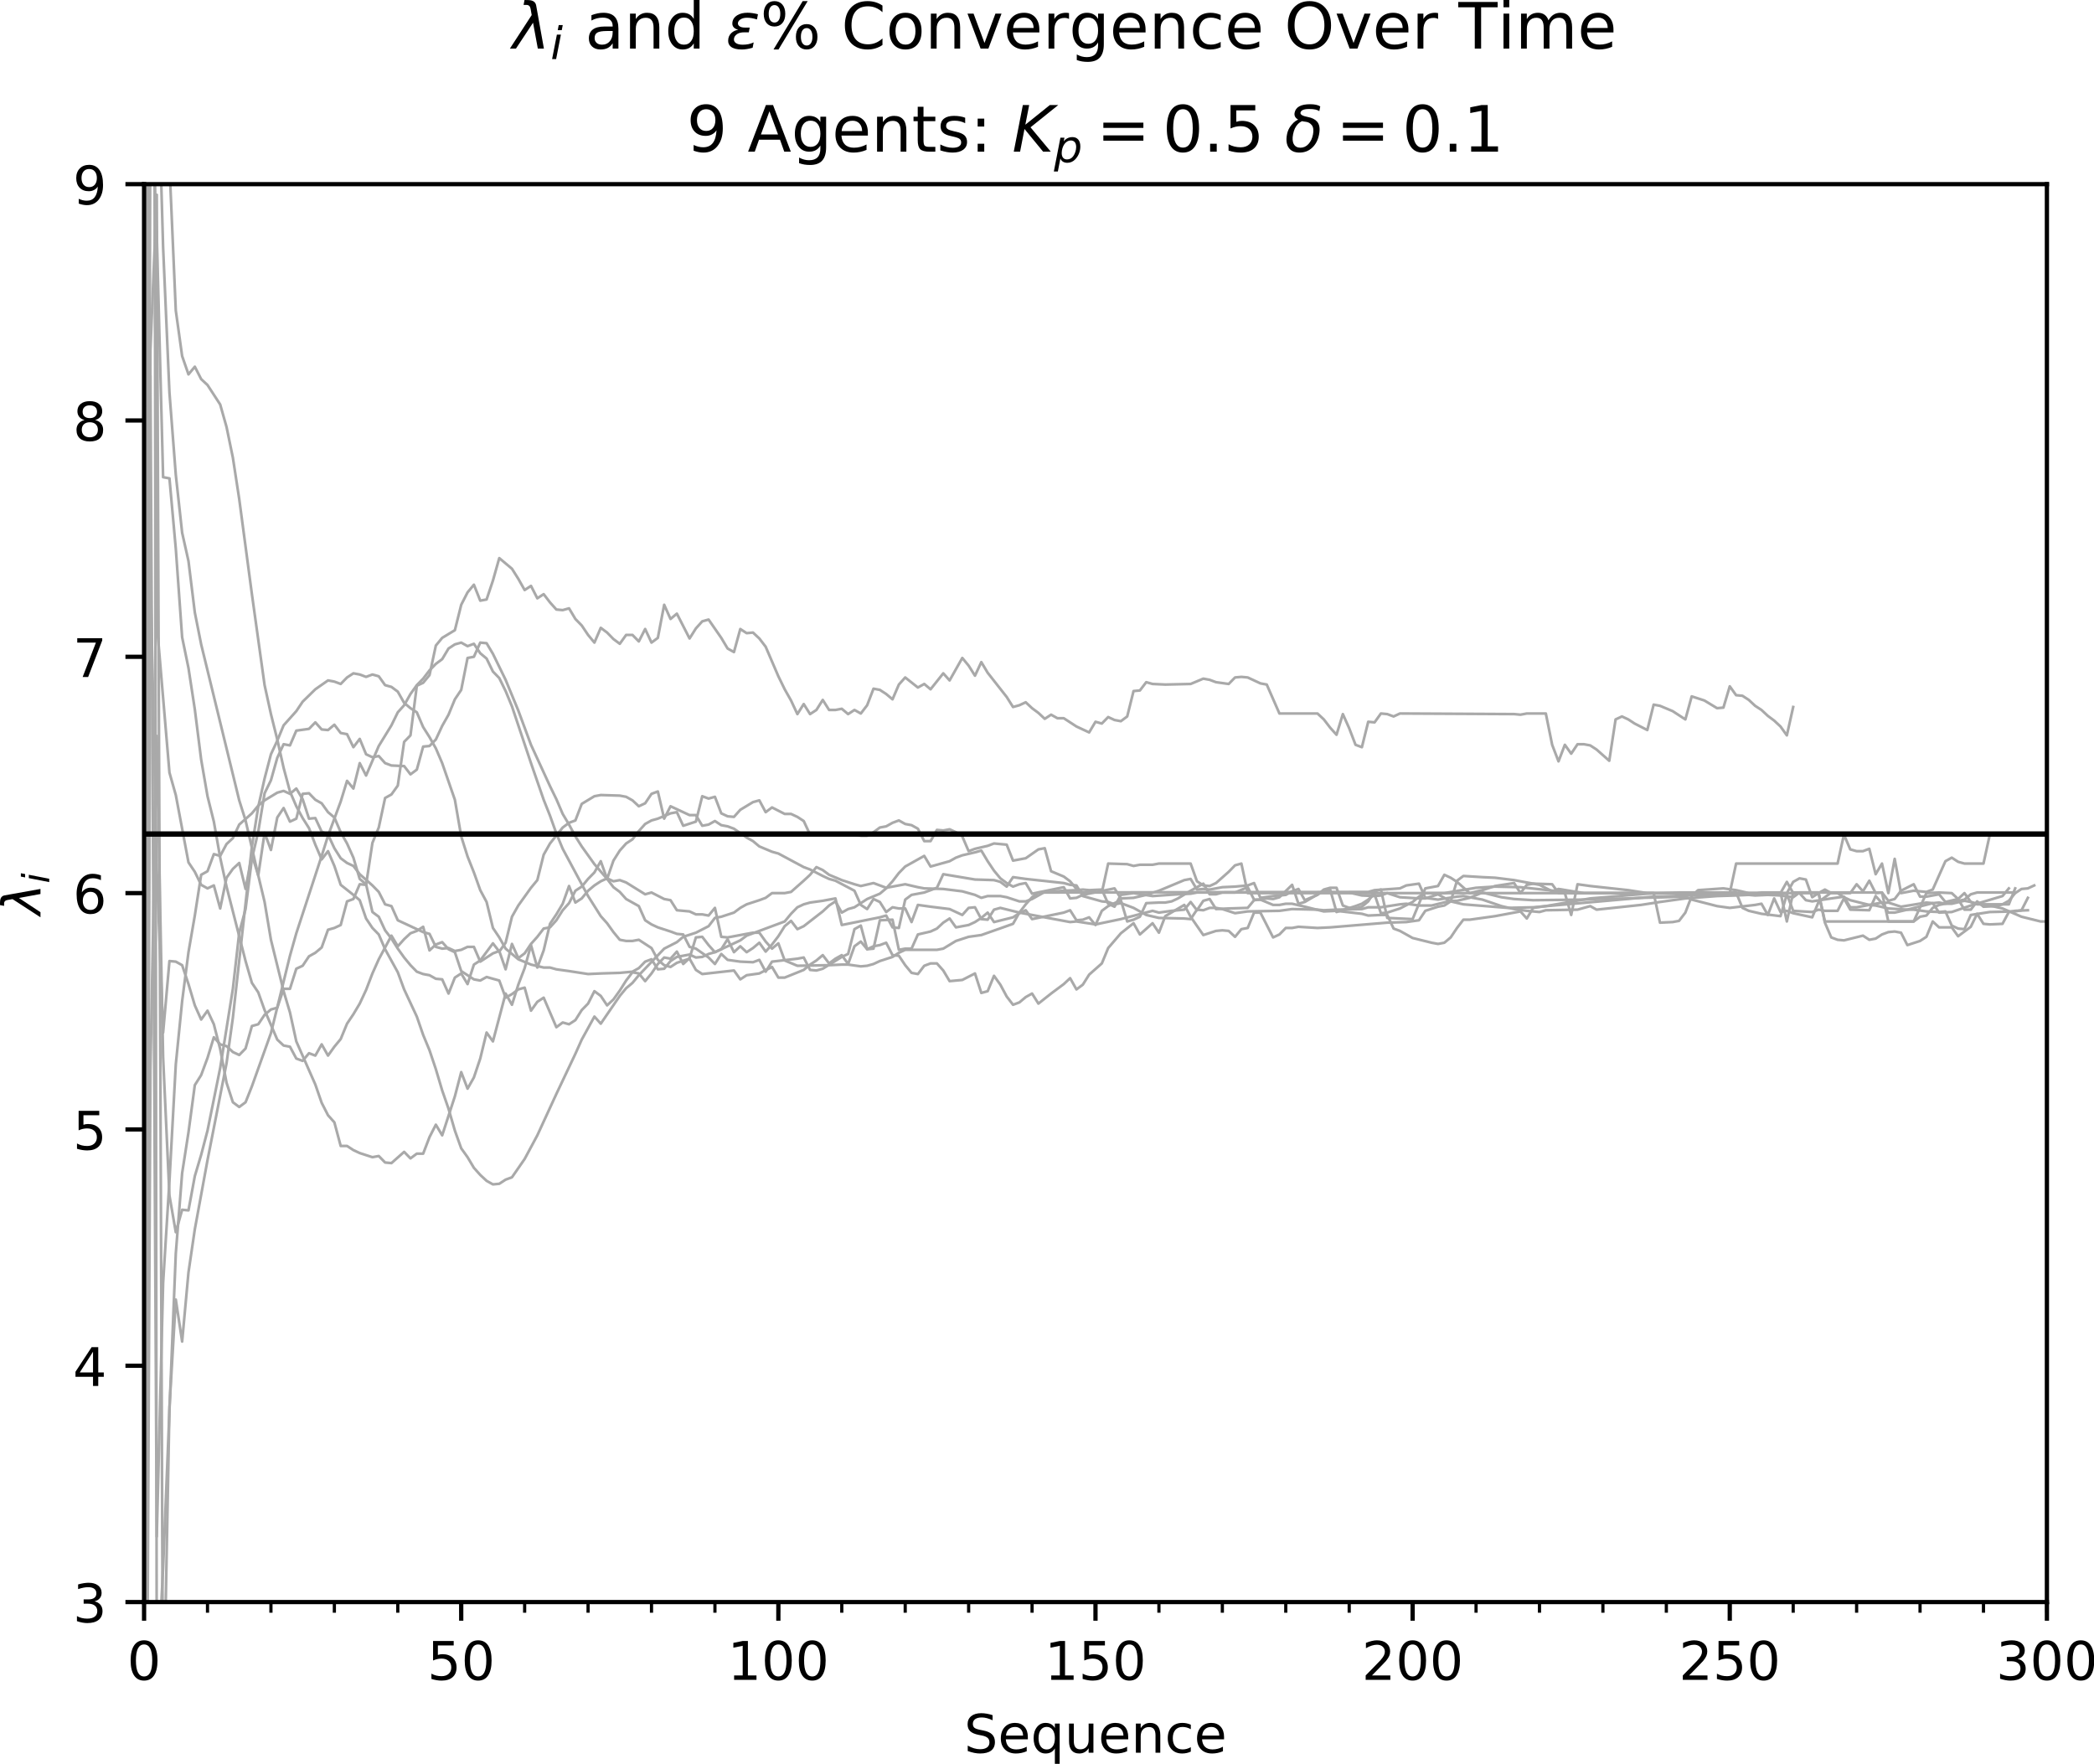 <?xml version="1.0" encoding="utf-8" standalone="no"?>
<!DOCTYPE svg PUBLIC "-//W3C//DTD SVG 1.1//EN"
  "http://www.w3.org/Graphics/SVG/1.1/DTD/svg11.dtd">
<!-- Created with matplotlib (http://matplotlib.org/) -->
<svg height="331pt" version="1.1" viewBox="0 0 393 331" width="393pt" xmlns="http://www.w3.org/2000/svg" xmlns:xlink="http://www.w3.org/1999/xlink">
 <defs>
  <style type="text/css">
*{stroke-linecap:butt;stroke-linejoin:round;}
  </style>
 </defs>
 <g id="figure_1">
  <g id="patch_1">
   <path d="M 0 331.028 
L 393.704 331.028 
L 393.704 0 
L 0 0 
z
" style="fill:#ffffff;"/>
  </g>
  <g id="axes_1">
   <g id="patch_2">
    <path d="M 27.041 300.672 
L 384.161 300.672 
L 384.161 34.56 
L 27.041 34.56 
z
" style="fill:#ffffff;"/>
   </g>
   <g id="matplotlib.axis_1">
    <g id="xtick_1">
     <g id="line2d_1">
      <defs>
       <path d="M 0 0 
L 0 3.5 
" id="m00cacc121d" style="stroke:#000000;stroke-width:0.8;"/>
      </defs>
      <g>
       <use style="stroke:#000000;stroke-width:0.8;" x="27.041" xlink:href="#m00cacc121d" y="300.672"/>
      </g>
     </g>
     <g id="text_1">
      <!-- 0 -->
      <defs>
       <path d="M 31.781 66.406 
Q 24.172 66.406 20.328 58.906 
Q 16.5 51.422 16.5 36.375 
Q 16.5 21.391 20.328 13.891 
Q 24.172 6.391 31.781 6.391 
Q 39.453 6.391 43.281 13.891 
Q 47.125 21.391 47.125 36.375 
Q 47.125 51.422 43.281 58.906 
Q 39.453 66.406 31.781 66.406 
z
M 31.781 74.219 
Q 44.047 74.219 50.516 64.516 
Q 56.984 54.828 56.984 36.375 
Q 56.984 17.969 50.516 8.266 
Q 44.047 -1.422 31.781 -1.422 
Q 19.531 -1.422 13.062 8.266 
Q 6.594 17.969 6.594 36.375 
Q 6.594 54.828 13.062 64.516 
Q 19.531 74.219 31.781 74.219 
z
" id="DejaVuSans-30"/>
      </defs>
      <g transform="translate(23.859 315.27)scale(0.1 -0.1)">
       <use xlink:href="#DejaVuSans-30"/>
      </g>
     </g>
    </g>
    <g id="xtick_2">
     <g id="line2d_2">
      <g>
       <use style="stroke:#000000;stroke-width:0.8;" x="86.561" xlink:href="#m00cacc121d" y="300.672"/>
      </g>
     </g>
     <g id="text_2">
      <!-- 50 -->
      <defs>
       <path d="M 10.797 72.906 
L 49.516 72.906 
L 49.516 64.594 
L 19.828 64.594 
L 19.828 46.734 
Q 21.969 47.469 24.109 47.828 
Q 26.266 48.188 28.422 48.188 
Q 40.625 48.188 47.75 41.5 
Q 54.891 34.812 54.891 23.391 
Q 54.891 11.625 47.562 5.094 
Q 40.234 -1.422 26.906 -1.422 
Q 22.312 -1.422 17.547 -0.641 
Q 12.797 0.141 7.719 1.703 
L 7.719 11.625 
Q 12.109 9.234 16.797 8.062 
Q 21.484 6.891 26.703 6.891 
Q 35.156 6.891 40.078 11.328 
Q 45.016 15.766 45.016 23.391 
Q 45.016 31 40.078 35.438 
Q 35.156 39.891 26.703 39.891 
Q 22.75 39.891 18.812 39.016 
Q 14.891 38.141 10.797 36.281 
z
" id="DejaVuSans-35"/>
      </defs>
      <g transform="translate(80.198 315.27)scale(0.1 -0.1)">
       <use xlink:href="#DejaVuSans-35"/>
       <use x="63.623" xlink:href="#DejaVuSans-30"/>
      </g>
     </g>
    </g>
    <g id="xtick_3">
     <g id="line2d_3">
      <g>
       <use style="stroke:#000000;stroke-width:0.8;" x="146.081" xlink:href="#m00cacc121d" y="300.672"/>
      </g>
     </g>
     <g id="text_3">
      <!-- 100 -->
      <defs>
       <path d="M 12.406 8.297 
L 28.516 8.297 
L 28.516 63.922 
L 10.984 60.406 
L 10.984 69.391 
L 28.422 72.906 
L 38.281 72.906 
L 38.281 8.297 
L 54.391 8.297 
L 54.391 0 
L 12.406 0 
z
" id="DejaVuSans-31"/>
      </defs>
      <g transform="translate(136.537 315.27)scale(0.1 -0.1)">
       <use xlink:href="#DejaVuSans-31"/>
       <use x="63.623" xlink:href="#DejaVuSans-30"/>
       <use x="127.246" xlink:href="#DejaVuSans-30"/>
      </g>
     </g>
    </g>
    <g id="xtick_4">
     <g id="line2d_4">
      <g>
       <use style="stroke:#000000;stroke-width:0.8;" x="205.601" xlink:href="#m00cacc121d" y="300.672"/>
      </g>
     </g>
     <g id="text_4">
      <!-- 150 -->
      <g transform="translate(196.057 315.27)scale(0.1 -0.1)">
       <use xlink:href="#DejaVuSans-31"/>
       <use x="63.623" xlink:href="#DejaVuSans-35"/>
       <use x="127.246" xlink:href="#DejaVuSans-30"/>
      </g>
     </g>
    </g>
    <g id="xtick_5">
     <g id="line2d_5">
      <g>
       <use style="stroke:#000000;stroke-width:0.8;" x="265.121" xlink:href="#m00cacc121d" y="300.672"/>
      </g>
     </g>
     <g id="text_5">
      <!-- 200 -->
      <defs>
       <path d="M 19.188 8.297 
L 53.609 8.297 
L 53.609 0 
L 7.328 0 
L 7.328 8.297 
Q 12.938 14.109 22.625 23.891 
Q 32.328 33.688 34.812 36.531 
Q 39.547 41.844 41.422 45.531 
Q 43.312 49.219 43.312 52.781 
Q 43.312 58.594 39.234 62.25 
Q 35.156 65.922 28.609 65.922 
Q 23.969 65.922 18.812 64.312 
Q 13.672 62.703 7.812 59.422 
L 7.812 69.391 
Q 13.766 71.781 18.938 73 
Q 24.125 74.219 28.422 74.219 
Q 39.75 74.219 46.484 68.547 
Q 53.219 62.891 53.219 53.422 
Q 53.219 48.922 51.531 44.891 
Q 49.859 40.875 45.406 35.406 
Q 44.188 33.984 37.641 27.219 
Q 31.109 20.453 19.188 8.297 
z
" id="DejaVuSans-32"/>
      </defs>
      <g transform="translate(255.577 315.27)scale(0.1 -0.1)">
       <use xlink:href="#DejaVuSans-32"/>
       <use x="63.623" xlink:href="#DejaVuSans-30"/>
       <use x="127.246" xlink:href="#DejaVuSans-30"/>
      </g>
     </g>
    </g>
    <g id="xtick_6">
     <g id="line2d_6">
      <g>
       <use style="stroke:#000000;stroke-width:0.8;" x="324.641" xlink:href="#m00cacc121d" y="300.672"/>
      </g>
     </g>
     <g id="text_6">
      <!-- 250 -->
      <g transform="translate(315.097 315.27)scale(0.1 -0.1)">
       <use xlink:href="#DejaVuSans-32"/>
       <use x="63.623" xlink:href="#DejaVuSans-35"/>
       <use x="127.246" xlink:href="#DejaVuSans-30"/>
      </g>
     </g>
    </g>
    <g id="xtick_7">
     <g id="line2d_7">
      <g>
       <use style="stroke:#000000;stroke-width:0.8;" x="384.161" xlink:href="#m00cacc121d" y="300.672"/>
      </g>
     </g>
     <g id="text_7">
      <!-- 300 -->
      <defs>
       <path d="M 40.578 39.312 
Q 47.656 37.797 51.625 33 
Q 55.609 28.219 55.609 21.188 
Q 55.609 10.406 48.188 4.484 
Q 40.766 -1.422 27.094 -1.422 
Q 22.516 -1.422 17.656 -0.516 
Q 12.797 0.391 7.625 2.203 
L 7.625 11.719 
Q 11.719 9.328 16.594 8.109 
Q 21.484 6.891 26.812 6.891 
Q 36.078 6.891 40.938 10.547 
Q 45.797 14.203 45.797 21.188 
Q 45.797 27.641 41.281 31.266 
Q 36.766 34.906 28.719 34.906 
L 20.219 34.906 
L 20.219 43.016 
L 29.109 43.016 
Q 36.375 43.016 40.234 45.922 
Q 44.094 48.828 44.094 54.297 
Q 44.094 59.906 40.109 62.906 
Q 36.141 65.922 28.719 65.922 
Q 24.656 65.922 20.016 65.031 
Q 15.375 64.156 9.812 62.312 
L 9.812 71.094 
Q 15.438 72.656 20.344 73.438 
Q 25.25 74.219 29.594 74.219 
Q 40.828 74.219 47.359 69.109 
Q 53.906 64.016 53.906 55.328 
Q 53.906 49.266 50.438 45.094 
Q 46.969 40.922 40.578 39.312 
z
" id="DejaVuSans-33"/>
      </defs>
      <g transform="translate(374.617 315.27)scale(0.1 -0.1)">
       <use xlink:href="#DejaVuSans-33"/>
       <use x="63.623" xlink:href="#DejaVuSans-30"/>
       <use x="127.246" xlink:href="#DejaVuSans-30"/>
      </g>
     </g>
    </g>
    <g id="xtick_8">
     <g id="line2d_8">
      <defs>
       <path d="M 0 0 
L 0 2 
" id="mcdf8618612" style="stroke:#000000;stroke-width:0.6;"/>
      </defs>
      <g>
       <use style="stroke:#000000;stroke-width:0.6;" x="27.041" xlink:href="#mcdf8618612" y="300.672"/>
      </g>
     </g>
    </g>
    <g id="xtick_9">
     <g id="line2d_9">
      <g>
       <use style="stroke:#000000;stroke-width:0.6;" x="38.945" xlink:href="#mcdf8618612" y="300.672"/>
      </g>
     </g>
    </g>
    <g id="xtick_10">
     <g id="line2d_10">
      <g>
       <use style="stroke:#000000;stroke-width:0.6;" x="50.849" xlink:href="#mcdf8618612" y="300.672"/>
      </g>
     </g>
    </g>
    <g id="xtick_11">
     <g id="line2d_11">
      <g>
       <use style="stroke:#000000;stroke-width:0.6;" x="62.753" xlink:href="#mcdf8618612" y="300.672"/>
      </g>
     </g>
    </g>
    <g id="xtick_12">
     <g id="line2d_12">
      <g>
       <use style="stroke:#000000;stroke-width:0.6;" x="74.657" xlink:href="#mcdf8618612" y="300.672"/>
      </g>
     </g>
    </g>
    <g id="xtick_13">
     <g id="line2d_13">
      <g>
       <use style="stroke:#000000;stroke-width:0.6;" x="86.561" xlink:href="#mcdf8618612" y="300.672"/>
      </g>
     </g>
    </g>
    <g id="xtick_14">
     <g id="line2d_14">
      <g>
       <use style="stroke:#000000;stroke-width:0.6;" x="98.465" xlink:href="#mcdf8618612" y="300.672"/>
      </g>
     </g>
    </g>
    <g id="xtick_15">
     <g id="line2d_15">
      <g>
       <use style="stroke:#000000;stroke-width:0.6;" x="110.369" xlink:href="#mcdf8618612" y="300.672"/>
      </g>
     </g>
    </g>
    <g id="xtick_16">
     <g id="line2d_16">
      <g>
       <use style="stroke:#000000;stroke-width:0.6;" x="122.273" xlink:href="#mcdf8618612" y="300.672"/>
      </g>
     </g>
    </g>
    <g id="xtick_17">
     <g id="line2d_17">
      <g>
       <use style="stroke:#000000;stroke-width:0.6;" x="134.177" xlink:href="#mcdf8618612" y="300.672"/>
      </g>
     </g>
    </g>
    <g id="xtick_18">
     <g id="line2d_18">
      <g>
       <use style="stroke:#000000;stroke-width:0.6;" x="146.081" xlink:href="#mcdf8618612" y="300.672"/>
      </g>
     </g>
    </g>
    <g id="xtick_19">
     <g id="line2d_19">
      <g>
       <use style="stroke:#000000;stroke-width:0.6;" x="157.985" xlink:href="#mcdf8618612" y="300.672"/>
      </g>
     </g>
    </g>
    <g id="xtick_20">
     <g id="line2d_20">
      <g>
       <use style="stroke:#000000;stroke-width:0.6;" x="169.889" xlink:href="#mcdf8618612" y="300.672"/>
      </g>
     </g>
    </g>
    <g id="xtick_21">
     <g id="line2d_21">
      <g>
       <use style="stroke:#000000;stroke-width:0.6;" x="181.793" xlink:href="#mcdf8618612" y="300.672"/>
      </g>
     </g>
    </g>
    <g id="xtick_22">
     <g id="line2d_22">
      <g>
       <use style="stroke:#000000;stroke-width:0.6;" x="193.697" xlink:href="#mcdf8618612" y="300.672"/>
      </g>
     </g>
    </g>
    <g id="xtick_23">
     <g id="line2d_23">
      <g>
       <use style="stroke:#000000;stroke-width:0.6;" x="205.601" xlink:href="#mcdf8618612" y="300.672"/>
      </g>
     </g>
    </g>
    <g id="xtick_24">
     <g id="line2d_24">
      <g>
       <use style="stroke:#000000;stroke-width:0.6;" x="217.505" xlink:href="#mcdf8618612" y="300.672"/>
      </g>
     </g>
    </g>
    <g id="xtick_25">
     <g id="line2d_25">
      <g>
       <use style="stroke:#000000;stroke-width:0.6;" x="229.409" xlink:href="#mcdf8618612" y="300.672"/>
      </g>
     </g>
    </g>
    <g id="xtick_26">
     <g id="line2d_26">
      <g>
       <use style="stroke:#000000;stroke-width:0.6;" x="241.313" xlink:href="#mcdf8618612" y="300.672"/>
      </g>
     </g>
    </g>
    <g id="xtick_27">
     <g id="line2d_27">
      <g>
       <use style="stroke:#000000;stroke-width:0.6;" x="253.217" xlink:href="#mcdf8618612" y="300.672"/>
      </g>
     </g>
    </g>
    <g id="xtick_28">
     <g id="line2d_28">
      <g>
       <use style="stroke:#000000;stroke-width:0.6;" x="265.121" xlink:href="#mcdf8618612" y="300.672"/>
      </g>
     </g>
    </g>
    <g id="xtick_29">
     <g id="line2d_29">
      <g>
       <use style="stroke:#000000;stroke-width:0.6;" x="277.025" xlink:href="#mcdf8618612" y="300.672"/>
      </g>
     </g>
    </g>
    <g id="xtick_30">
     <g id="line2d_30">
      <g>
       <use style="stroke:#000000;stroke-width:0.6;" x="288.929" xlink:href="#mcdf8618612" y="300.672"/>
      </g>
     </g>
    </g>
    <g id="xtick_31">
     <g id="line2d_31">
      <g>
       <use style="stroke:#000000;stroke-width:0.6;" x="300.833" xlink:href="#mcdf8618612" y="300.672"/>
      </g>
     </g>
    </g>
    <g id="xtick_32">
     <g id="line2d_32">
      <g>
       <use style="stroke:#000000;stroke-width:0.6;" x="312.737" xlink:href="#mcdf8618612" y="300.672"/>
      </g>
     </g>
    </g>
    <g id="xtick_33">
     <g id="line2d_33">
      <g>
       <use style="stroke:#000000;stroke-width:0.6;" x="324.641" xlink:href="#mcdf8618612" y="300.672"/>
      </g>
     </g>
    </g>
    <g id="xtick_34">
     <g id="line2d_34">
      <g>
       <use style="stroke:#000000;stroke-width:0.6;" x="336.545" xlink:href="#mcdf8618612" y="300.672"/>
      </g>
     </g>
    </g>
    <g id="xtick_35">
     <g id="line2d_35">
      <g>
       <use style="stroke:#000000;stroke-width:0.6;" x="348.449" xlink:href="#mcdf8618612" y="300.672"/>
      </g>
     </g>
    </g>
    <g id="xtick_36">
     <g id="line2d_36">
      <g>
       <use style="stroke:#000000;stroke-width:0.6;" x="360.353" xlink:href="#mcdf8618612" y="300.672"/>
      </g>
     </g>
    </g>
    <g id="xtick_37">
     <g id="line2d_37">
      <g>
       <use style="stroke:#000000;stroke-width:0.6;" x="372.257" xlink:href="#mcdf8618612" y="300.672"/>
      </g>
     </g>
    </g>
    <g id="xtick_38">
     <g id="line2d_38">
      <g>
       <use style="stroke:#000000;stroke-width:0.6;" x="384.161" xlink:href="#mcdf8618612" y="300.672"/>
      </g>
     </g>
    </g>
    <g id="text_8">
     <!-- Sequence -->
     <defs>
      <path d="M 53.516 70.516 
L 53.516 60.891 
Q 47.906 63.578 42.922 64.891 
Q 37.938 66.219 33.297 66.219 
Q 25.25 66.219 20.875 63.094 
Q 16.5 59.969 16.5 54.203 
Q 16.5 49.359 19.406 46.891 
Q 22.312 44.438 30.422 42.922 
L 36.375 41.703 
Q 47.406 39.594 52.656 34.297 
Q 57.906 29 57.906 20.125 
Q 57.906 9.516 50.797 4.047 
Q 43.703 -1.422 29.984 -1.422 
Q 24.812 -1.422 18.969 -0.25 
Q 13.141 0.922 6.891 3.219 
L 6.891 13.375 
Q 12.891 10.016 18.656 8.297 
Q 24.422 6.594 29.984 6.594 
Q 38.422 6.594 43.016 9.906 
Q 47.609 13.234 47.609 19.391 
Q 47.609 24.75 44.312 27.781 
Q 41.016 30.812 33.5 32.328 
L 27.484 33.5 
Q 16.453 35.688 11.516 40.375 
Q 6.594 45.062 6.594 53.422 
Q 6.594 63.094 13.406 68.656 
Q 20.219 74.219 32.172 74.219 
Q 37.312 74.219 42.625 73.281 
Q 47.953 72.359 53.516 70.516 
z
" id="DejaVuSans-53"/>
      <path d="M 56.203 29.594 
L 56.203 25.203 
L 14.891 25.203 
Q 15.484 15.922 20.484 11.062 
Q 25.484 6.203 34.422 6.203 
Q 39.594 6.203 44.453 7.469 
Q 49.312 8.734 54.109 11.281 
L 54.109 2.781 
Q 49.266 0.734 44.188 -0.344 
Q 39.109 -1.422 33.891 -1.422 
Q 20.797 -1.422 13.156 6.188 
Q 5.516 13.812 5.516 26.812 
Q 5.516 40.234 12.766 48.109 
Q 20.016 56 32.328 56 
Q 43.359 56 49.781 48.891 
Q 56.203 41.797 56.203 29.594 
z
M 47.219 32.234 
Q 47.125 39.594 43.094 43.984 
Q 39.062 48.391 32.422 48.391 
Q 24.906 48.391 20.391 44.141 
Q 15.875 39.891 15.188 32.172 
z
" id="DejaVuSans-65"/>
      <path d="M 14.797 27.297 
Q 14.797 17.391 18.875 11.75 
Q 22.953 6.109 30.078 6.109 
Q 37.203 6.109 41.297 11.75 
Q 45.406 17.391 45.406 27.297 
Q 45.406 37.203 41.297 42.844 
Q 37.203 48.484 30.078 48.484 
Q 22.953 48.484 18.875 42.844 
Q 14.797 37.203 14.797 27.297 
z
M 45.406 8.203 
Q 42.578 3.328 38.25 0.953 
Q 33.938 -1.422 27.875 -1.422 
Q 17.969 -1.422 11.734 6.484 
Q 5.516 14.406 5.516 27.297 
Q 5.516 40.188 11.734 48.094 
Q 17.969 56 27.875 56 
Q 33.938 56 38.25 53.625 
Q 42.578 51.266 45.406 46.391 
L 45.406 54.688 
L 54.391 54.688 
L 54.391 -20.797 
L 45.406 -20.797 
z
" id="DejaVuSans-71"/>
      <path d="M 8.5 21.578 
L 8.5 54.688 
L 17.484 54.688 
L 17.484 21.922 
Q 17.484 14.156 20.5 10.266 
Q 23.531 6.391 29.594 6.391 
Q 36.859 6.391 41.078 11.031 
Q 45.312 15.672 45.312 23.688 
L 45.312 54.688 
L 54.297 54.688 
L 54.297 0 
L 45.312 0 
L 45.312 8.406 
Q 42.047 3.422 37.719 1 
Q 33.406 -1.422 27.688 -1.422 
Q 18.266 -1.422 13.375 4.438 
Q 8.5 10.297 8.5 21.578 
z
M 31.109 56 
z
" id="DejaVuSans-75"/>
      <path d="M 54.891 33.016 
L 54.891 0 
L 45.906 0 
L 45.906 32.719 
Q 45.906 40.484 42.875 44.328 
Q 39.844 48.188 33.797 48.188 
Q 26.516 48.188 22.312 43.547 
Q 18.109 38.922 18.109 30.906 
L 18.109 0 
L 9.078 0 
L 9.078 54.688 
L 18.109 54.688 
L 18.109 46.188 
Q 21.344 51.125 25.703 53.562 
Q 30.078 56 35.797 56 
Q 45.219 56 50.047 50.172 
Q 54.891 44.344 54.891 33.016 
z
" id="DejaVuSans-6e"/>
      <path d="M 48.781 52.594 
L 48.781 44.188 
Q 44.969 46.297 41.141 47.344 
Q 37.312 48.391 33.406 48.391 
Q 24.656 48.391 19.812 42.844 
Q 14.984 37.312 14.984 27.297 
Q 14.984 17.281 19.812 11.734 
Q 24.656 6.203 33.406 6.203 
Q 37.312 6.203 41.141 7.25 
Q 44.969 8.297 48.781 10.406 
L 48.781 2.094 
Q 45.016 0.344 40.984 -0.531 
Q 36.969 -1.422 32.422 -1.422 
Q 20.062 -1.422 12.781 6.344 
Q 5.516 14.109 5.516 27.297 
Q 5.516 40.672 12.859 48.328 
Q 20.219 56 33.016 56 
Q 37.156 56 41.109 55.141 
Q 45.062 54.297 48.781 52.594 
z
" id="DejaVuSans-63"/>
     </defs>
     <g transform="translate(180.936 328.949)scale(0.1 -0.1)">
      <use xlink:href="#DejaVuSans-53"/>
      <use x="63.477" xlink:href="#DejaVuSans-65"/>
      <use x="125" xlink:href="#DejaVuSans-71"/>
      <use x="188.477" xlink:href="#DejaVuSans-75"/>
      <use x="251.855" xlink:href="#DejaVuSans-65"/>
      <use x="313.379" xlink:href="#DejaVuSans-6e"/>
      <use x="376.758" xlink:href="#DejaVuSans-63"/>
      <use x="431.738" xlink:href="#DejaVuSans-65"/>
     </g>
    </g>
   </g>
   <g id="matplotlib.axis_2">
    <g id="ytick_1">
     <g id="line2d_39">
      <defs>
       <path d="M 0 0 
L -3.5 0 
" id="m19da989318" style="stroke:#000000;stroke-width:0.8;"/>
      </defs>
      <g>
       <use style="stroke:#000000;stroke-width:0.8;" x="27.041" xlink:href="#m19da989318" y="300.672"/>
      </g>
     </g>
     <g id="text_9">
      <!-- 3 -->
      <g transform="translate(13.678 304.471)scale(0.1 -0.1)">
       <use xlink:href="#DejaVuSans-33"/>
      </g>
     </g>
    </g>
    <g id="ytick_2">
     <g id="line2d_40">
      <g>
       <use style="stroke:#000000;stroke-width:0.8;" x="27.041" xlink:href="#m19da989318" y="256.32"/>
      </g>
     </g>
     <g id="text_10">
      <!-- 4 -->
      <defs>
       <path d="M 37.797 64.312 
L 12.891 25.391 
L 37.797 25.391 
z
M 35.203 72.906 
L 47.609 72.906 
L 47.609 25.391 
L 58.016 25.391 
L 58.016 17.188 
L 47.609 17.188 
L 47.609 0 
L 37.797 0 
L 37.797 17.188 
L 4.891 17.188 
L 4.891 26.703 
z
" id="DejaVuSans-34"/>
      </defs>
      <g transform="translate(13.678 260.119)scale(0.1 -0.1)">
       <use xlink:href="#DejaVuSans-34"/>
      </g>
     </g>
    </g>
    <g id="ytick_3">
     <g id="line2d_41">
      <g>
       <use style="stroke:#000000;stroke-width:0.8;" x="27.041" xlink:href="#m19da989318" y="211.968"/>
      </g>
     </g>
     <g id="text_11">
      <!-- 5 -->
      <g transform="translate(13.678 215.767)scale(0.1 -0.1)">
       <use xlink:href="#DejaVuSans-35"/>
      </g>
     </g>
    </g>
    <g id="ytick_4">
     <g id="line2d_42">
      <g>
       <use style="stroke:#000000;stroke-width:0.8;" x="27.041" xlink:href="#m19da989318" y="167.616"/>
      </g>
     </g>
     <g id="text_12">
      <!-- 6 -->
      <defs>
       <path d="M 33.016 40.375 
Q 26.375 40.375 22.484 35.828 
Q 18.609 31.297 18.609 23.391 
Q 18.609 15.531 22.484 10.953 
Q 26.375 6.391 33.016 6.391 
Q 39.656 6.391 43.531 10.953 
Q 47.406 15.531 47.406 23.391 
Q 47.406 31.297 43.531 35.828 
Q 39.656 40.375 33.016 40.375 
z
M 52.594 71.297 
L 52.594 62.312 
Q 48.875 64.062 45.094 64.984 
Q 41.312 65.922 37.594 65.922 
Q 27.828 65.922 22.672 59.328 
Q 17.531 52.734 16.797 39.406 
Q 19.672 43.656 24.016 45.922 
Q 28.375 48.188 33.594 48.188 
Q 44.578 48.188 50.953 41.516 
Q 57.328 34.859 57.328 23.391 
Q 57.328 12.156 50.688 5.359 
Q 44.047 -1.422 33.016 -1.422 
Q 20.359 -1.422 13.672 8.266 
Q 6.984 17.969 6.984 36.375 
Q 6.984 53.656 15.188 63.938 
Q 23.391 74.219 37.203 74.219 
Q 40.922 74.219 44.703 73.484 
Q 48.484 72.75 52.594 71.297 
z
" id="DejaVuSans-36"/>
      </defs>
      <g transform="translate(13.678 171.415)scale(0.1 -0.1)">
       <use xlink:href="#DejaVuSans-36"/>
      </g>
     </g>
    </g>
    <g id="ytick_5">
     <g id="line2d_43">
      <g>
       <use style="stroke:#000000;stroke-width:0.8;" x="27.041" xlink:href="#m19da989318" y="123.264"/>
      </g>
     </g>
     <g id="text_13">
      <!-- 7 -->
      <defs>
       <path d="M 8.203 72.906 
L 55.078 72.906 
L 55.078 68.703 
L 28.609 0 
L 18.312 0 
L 43.219 64.594 
L 8.203 64.594 
z
" id="DejaVuSans-37"/>
      </defs>
      <g transform="translate(13.678 127.063)scale(0.1 -0.1)">
       <use xlink:href="#DejaVuSans-37"/>
      </g>
     </g>
    </g>
    <g id="ytick_6">
     <g id="line2d_44">
      <g>
       <use style="stroke:#000000;stroke-width:0.8;" x="27.041" xlink:href="#m19da989318" y="78.912"/>
      </g>
     </g>
     <g id="text_14">
      <!-- 8 -->
      <defs>
       <path d="M 31.781 34.625 
Q 24.75 34.625 20.719 30.859 
Q 16.703 27.094 16.703 20.516 
Q 16.703 13.922 20.719 10.156 
Q 24.75 6.391 31.781 6.391 
Q 38.812 6.391 42.859 10.172 
Q 46.922 13.969 46.922 20.516 
Q 46.922 27.094 42.891 30.859 
Q 38.875 34.625 31.781 34.625 
z
M 21.922 38.812 
Q 15.578 40.375 12.031 44.719 
Q 8.5 49.078 8.5 55.328 
Q 8.5 64.062 14.719 69.141 
Q 20.953 74.219 31.781 74.219 
Q 42.672 74.219 48.875 69.141 
Q 55.078 64.062 55.078 55.328 
Q 55.078 49.078 51.531 44.719 
Q 48 40.375 41.703 38.812 
Q 48.828 37.156 52.797 32.312 
Q 56.781 27.484 56.781 20.516 
Q 56.781 9.906 50.312 4.234 
Q 43.844 -1.422 31.781 -1.422 
Q 19.734 -1.422 13.25 4.234 
Q 6.781 9.906 6.781 20.516 
Q 6.781 27.484 10.781 32.312 
Q 14.797 37.156 21.922 38.812 
z
M 18.312 54.391 
Q 18.312 48.734 21.844 45.562 
Q 25.391 42.391 31.781 42.391 
Q 38.141 42.391 41.719 45.562 
Q 45.312 48.734 45.312 54.391 
Q 45.312 60.062 41.719 63.234 
Q 38.141 66.406 31.781 66.406 
Q 25.391 66.406 21.844 63.234 
Q 18.312 60.062 18.312 54.391 
z
" id="DejaVuSans-38"/>
      </defs>
      <g transform="translate(13.678 82.711)scale(0.1 -0.1)">
       <use xlink:href="#DejaVuSans-38"/>
      </g>
     </g>
    </g>
    <g id="ytick_7">
     <g id="line2d_45">
      <g>
       <use style="stroke:#000000;stroke-width:0.8;" x="27.041" xlink:href="#m19da989318" y="34.56"/>
      </g>
     </g>
     <g id="text_15">
      <!-- 9 -->
      <defs>
       <path d="M 10.984 1.516 
L 10.984 10.5 
Q 14.703 8.734 18.5 7.812 
Q 22.312 6.891 25.984 6.891 
Q 35.75 6.891 40.891 13.453 
Q 46.047 20.016 46.781 33.406 
Q 43.953 29.203 39.594 26.953 
Q 35.25 24.703 29.984 24.703 
Q 19.047 24.703 12.672 31.312 
Q 6.297 37.938 6.297 49.422 
Q 6.297 60.641 12.938 67.422 
Q 19.578 74.219 30.609 74.219 
Q 43.266 74.219 49.922 64.516 
Q 56.594 54.828 56.594 36.375 
Q 56.594 19.141 48.406 8.859 
Q 40.234 -1.422 26.422 -1.422 
Q 22.703 -1.422 18.891 -0.688 
Q 15.094 0.047 10.984 1.516 
z
M 30.609 32.422 
Q 37.25 32.422 41.125 36.953 
Q 45.016 41.5 45.016 49.422 
Q 45.016 57.281 41.125 61.844 
Q 37.25 66.406 30.609 66.406 
Q 23.969 66.406 20.094 61.844 
Q 16.219 57.281 16.219 49.422 
Q 16.219 41.5 20.094 36.953 
Q 23.969 32.422 30.609 32.422 
z
" id="DejaVuSans-39"/>
      </defs>
      <g transform="translate(13.678 38.359)scale(0.1 -0.1)">
       <use xlink:href="#DejaVuSans-39"/>
      </g>
     </g>
    </g>
    <g id="text_16">
     <!-- $\lambda_i$ -->
     <defs>
      <path d="M 36.719 67.438 
L 48.828 0 
L 39.312 0 
L 31.844 40.438 
L 5.125 0 
L -4.391 0 
L 29.734 52.438 
L 28.031 62.109 
Q 26.953 68.266 21.734 68.266 
L 17.047 68.266 
L 18.5 75.984 
L 24.219 75.875 
Q 35.203 75.734 36.719 67.438 
z
" id="DejaVuSans-Oblique-3bb"/>
      <path d="M 18.312 75.984 
L 27.297 75.984 
L 25.094 64.594 
L 16.109 64.594 
z
M 14.203 54.688 
L 23.188 54.688 
L 12.5 0 
L 3.516 0 
z
" id="DejaVuSans-Oblique-69"/>
     </defs>
     <g transform="translate(7.598 171.716)rotate(-90)scale(0.1 -0.1)">
      <use transform="translate(0 0.016)" xlink:href="#DejaVuSans-Oblique-3bb"/>
      <use transform="translate(59.18 -16.391)scale(0.7)" xlink:href="#DejaVuSans-Oblique-69"/>
     </g>
    </g>
   </g>
   <g id="line2d_46">
    <path clip-path="url(#pb2fcf1ac66)" d="M 27.331 332.028 
L 28.231 16.487 
L 29.421 43.874 
L 30.612 89.556 
L 31.802 89.778 
L 32.993 102.973 
L 34.183 119.605 
L 35.373 125.371 
L 36.564 133.132 
L 37.754 142.557 
L 38.945 149.432 
L 40.135 154.2 
L 41.325 160.963 
L 42.516 166.396 
L 46.087 180.367 
L 47.277 184.47 
L 48.468 186.244 
L 49.658 189.57 
L 52.039 195.114 
L 53.229 196.223 
L 54.42 196.445 
L 55.61 198.662 
L 56.801 199.106 
L 57.991 197.664 
L 59.181 198.108 
L 60.372 196.001 
L 61.562 198.108 
L 62.753 196.445 
L 63.943 195.003 
L 65.133 192.12 
L 66.324 190.346 
L 67.514 188.351 
L 68.705 185.8 
L 69.895 182.696 
L 71.085 180.035 
L 73.466 175.599 
L 74.657 177.595 
L 75.847 176.265 
L 77.037 175.156 
L 78.228 174.712 
L 79.418 173.936 
L 80.609 178.371 
L 81.799 177.263 
L 82.989 176.819 
L 84.18 178.15 
L 85.37 178.704 
L 86.561 182.252 
L 88.941 183.804 
L 90.132 184.026 
L 91.322 183.361 
L 93.703 184.026 
L 94.893 187.242 
L 96.084 186.576 
L 97.274 185.689 
L 98.465 185.357 
L 99.655 189.681 
L 100.845 188.018 
L 102.036 187.242 
L 104.417 192.786 
L 105.607 191.899 
L 106.797 192.231 
L 107.988 191.455 
L 109.178 189.57 
L 110.369 188.351 
L 111.559 186.022 
L 112.749 186.909 
L 113.94 188.683 
L 115.13 187.574 
L 116.321 185.911 
L 117.511 184.026 
L 118.701 182.474 
L 119.892 182.696 
L 121.082 184.137 
L 122.273 182.696 
L 123.463 180.922 
L 124.653 179.702 
L 125.844 179.924 
L 127.034 178.593 
L 128.225 180.922 
L 129.415 179.813 
L 130.605 175.932 
L 131.796 175.821 
L 132.986 177.373 
L 134.177 178.704 
L 135.367 178.15 
L 136.557 176.265 
L 137.748 178.704 
L 138.938 177.595 
L 140.129 178.704 
L 141.319 177.928 
L 142.509 176.93 
L 143.7 178.593 
L 144.89 177.263 
L 146.081 175.71 
L 147.271 173.825 
L 148.461 172.827 
L 149.652 174.38 
L 150.842 173.825 
L 154.413 171.053 
L 155.604 169.944 
L 156.794 169.168 
L 157.985 171.275 
L 159.175 170.61 
L 160.365 170.277 
L 162.746 168.725 
L 165.127 167.727 
L 166.317 166.729 
L 167.508 165.398 
L 168.698 163.846 
L 169.889 162.626 
L 173.46 160.631 
L 174.65 162.626 
L 178.221 161.628 
L 179.412 160.963 
L 180.602 160.52 
L 182.983 159.965 
L 184.173 159.633 
L 185.364 161.628 
L 186.554 163.403 
L 187.745 164.844 
L 188.935 165.731 
L 190.125 166.396 
L 191.316 165.953 
L 192.506 165.731 
L 193.697 167.727 
L 199.649 166.507 
L 200.839 168.614 
L 202.029 168.503 
L 203.22 167.949 
L 209.172 166.729 
L 210.362 168.614 
L 212.743 168.503 
L 215.124 167.949 
L 217.505 167.172 
L 219.885 166.175 
L 222.266 165.177 
L 223.457 164.955 
L 224.647 166.951 
L 225.837 166.84 
L 227.028 166.951 
L 229.409 166.507 
L 231.789 166.396 
L 234.17 166.175 
L 235.361 165.731 
L 236.551 168.503 
L 238.932 168.17 
L 241.313 167.949 
L 242.503 167.283 
L 243.693 166.84 
L 244.884 168.947 
L 247.265 167.949 
L 248.455 166.951 
L 249.645 166.618 
L 250.836 166.618 
L 252.026 169.944 
L 253.217 170.388 
L 254.407 170.499 
L 255.597 170.166 
L 256.788 169.168 
L 257.978 167.283 
L 259.169 166.951 
L 260.359 172.273 
L 262.74 172.384 
L 265.121 172.495 
L 267.501 166.729 
L 269.882 166.285 
L 271.073 164.179 
L 272.263 164.733 
L 273.453 165.509 
L 275.834 167.616 
L 278.215 167.062 
L 280.596 166.285 
L 284.167 165.731 
L 285.357 167.616 
L 286.548 166.064 
L 287.738 165.842 
L 291.309 165.953 
L 292.5 167.616 
L 293.69 167.616 
L 294.881 171.719 
L 296.071 165.953 
L 298.452 166.285 
L 305.594 167.062 
L 309.165 167.616 
L 334.164 167.616 
L 335.354 165.509 
L 336.545 167.616 
L 341.306 167.616 
L 342.497 166.951 
L 343.687 167.616 
L 347.258 167.616 
L 348.449 165.953 
L 349.639 167.283 
L 350.829 165.288 
L 352.02 167.616 
L 353.21 167.505 
L 354.401 169.057 
L 355.591 168.725 
L 356.781 167.172 
L 359.162 165.953 
L 360.353 168.281 
L 361.543 168.281 
L 363.924 167.838 
L 365.114 169.279 
L 367.495 168.725 
L 368.685 170.721 
L 369.876 170.721 
L 371.066 169.168 
L 372.257 170.166 
L 374.637 170.055 
L 375.828 169.723 
L 377.018 169.057 
L 378.209 167.616 
L 379.399 166.84 
L 380.589 166.729 
L 381.78 166.175 
L 381.78 166.175 
" style="fill:none;stroke:#a9a9a9;stroke-linecap:square;stroke-width:0.5;"/>
   </g>
   <g id="line2d_47">
    <path clip-path="url(#pb2fcf1ac66)" d="M 27.412 332.028 
L 28.231 107.741 
L 29.421 163.181 
L 30.612 193.784 
L 31.802 180.367 
L 32.993 180.478 
L 34.183 181.143 
L 35.373 184.692 
L 36.564 188.683 
L 37.754 191.344 
L 38.945 189.681 
L 40.135 192.231 
L 41.325 196.888 
L 42.516 203.208 
L 43.706 206.868 
L 44.897 207.755 
L 46.087 206.868 
L 47.277 203.874 
L 50.849 193.895 
L 54.42 179.369 
L 55.61 175.156 
L 60.372 160.631 
L 61.562 156.861 
L 63.943 150.43 
L 65.133 146.549 
L 66.324 147.99 
L 67.514 143.222 
L 68.705 145.551 
L 71.085 140.007 
L 73.466 136.126 
L 74.657 133.687 
L 75.847 132.356 
L 77.037 130.249 
L 78.228 128.586 
L 79.418 127.367 
L 80.609 125.814 
L 81.799 124.595 
L 82.989 123.707 
L 84.18 121.712 
L 85.37 120.935 
L 86.561 120.603 
L 87.751 121.268 
L 88.941 120.825 
L 90.132 122.599 
L 91.322 123.597 
L 92.513 126.036 
L 93.703 127.256 
L 94.893 129.695 
L 96.084 132.578 
L 99.655 143.222 
L 102.036 150.097 
L 103.226 153.091 
L 104.417 156.417 
L 105.607 159.3 
L 110.369 168.17 
L 112.749 171.94 
L 113.94 173.271 
L 115.13 174.934 
L 116.321 176.376 
L 117.511 176.597 
L 118.701 176.597 
L 119.892 176.376 
L 122.273 177.928 
L 123.463 180.145 
L 124.653 181.143 
L 125.844 181.476 
L 127.034 180.7 
L 129.415 179.924 
L 130.605 182.03 
L 131.796 182.807 
L 137.748 182.141 
L 138.938 183.804 
L 140.129 183.028 
L 142.509 182.696 
L 144.89 181.476 
L 146.081 183.472 
L 147.271 183.472 
L 150.842 182.03 
L 152.033 181.032 
L 153.223 180.256 
L 154.413 179.258 
L 155.604 180.811 
L 156.794 179.924 
L 157.985 179.258 
L 159.175 180.922 
L 160.365 177.595 
L 161.556 176.708 
L 162.746 178.15 
L 163.937 177.595 
L 165.127 177.373 
L 166.317 176.93 
L 167.508 179.258 
L 168.698 179.369 
L 169.889 181.143 
L 171.079 182.585 
L 172.269 182.807 
L 173.46 181.254 
L 174.65 180.811 
L 175.841 180.811 
L 177.031 182.141 
L 178.221 184.137 
L 180.602 183.915 
L 182.983 182.696 
L 184.173 186.355 
L 185.364 186.022 
L 186.554 183.139 
L 187.745 184.802 
L 188.935 187.02 
L 190.125 188.572 
L 191.316 188.129 
L 192.506 187.131 
L 193.697 186.466 
L 194.887 188.351 
L 197.268 186.466 
L 199.649 184.692 
L 200.839 183.583 
L 202.029 185.689 
L 203.22 184.802 
L 204.41 182.917 
L 206.791 180.811 
L 207.981 177.928 
L 210.362 175.156 
L 212.743 173.271 
L 213.933 175.378 
L 216.314 173.271 
L 217.505 175.045 
L 218.695 171.94 
L 222.266 169.834 
L 223.457 172.051 
L 225.837 175.488 
L 228.218 174.712 
L 229.409 174.601 
L 230.599 174.712 
L 231.789 175.821 
L 232.98 174.38 
L 234.17 174.158 
L 235.361 171.275 
L 236.551 171.275 
L 238.932 175.932 
L 240.122 175.378 
L 241.313 174.158 
L 242.503 174.158 
L 243.693 173.936 
L 247.265 174.158 
L 249.645 174.047 
L 260.359 173.16 
L 263.93 173.049 
L 266.311 172.716 
L 267.501 170.942 
L 269.882 170.166 
L 271.073 169.944 
L 272.263 169.168 
L 273.453 165.288 
L 274.644 164.4 
L 278.215 164.622 
L 280.596 164.733 
L 284.167 165.177 
L 288.929 166.064 
L 291.309 167.283 
L 292.5 166.84 
L 297.261 167.616 
L 335.354 167.616 
L 336.545 165.509 
L 337.735 164.844 
L 338.925 165.066 
L 340.116 168.392 
L 341.306 167.616 
L 342.497 173.16 
L 343.687 175.932 
L 344.877 176.376 
L 346.068 176.486 
L 349.639 175.599 
L 350.829 176.376 
L 352.02 176.154 
L 353.21 175.378 
L 354.401 174.934 
L 355.591 174.823 
L 356.781 175.045 
L 357.972 177.373 
L 360.353 176.597 
L 361.543 175.821 
L 362.733 172.938 
L 363.924 174.047 
L 366.305 174.047 
L 367.495 175.71 
L 369.876 173.936 
L 371.066 171.497 
L 372.257 173.382 
L 373.447 173.493 
L 375.828 173.382 
L 377.018 171.164 
L 378.209 170.942 
L 380.589 170.832 
L 380.589 170.832 
" style="fill:none;stroke:#a9a9a9;stroke-linecap:square;stroke-width:0.5;"/>
   </g>
   <g id="line2d_48">
    <path clip-path="url(#pb2fcf1ac66)" d="M 27.154 332.028 
L 27.527 -1 
M 29.021 -1 
L 29.421 317.969 
L 30.612 294.241 
L 32.993 235.253 
L 34.183 220.173 
L 35.373 212.522 
L 36.564 203.652 
L 37.754 201.767 
L 38.945 198.552 
L 40.135 194.671 
L 41.325 196.001 
L 42.516 196.334 
L 43.706 197.443 
L 44.897 197.997 
L 46.087 196.777 
L 47.277 192.564 
L 48.468 192.231 
L 49.658 190.457 
L 50.849 189.459 
L 52.039 189.127 
L 53.229 185.579 
L 54.42 185.579 
L 55.61 181.809 
L 56.801 181.254 
L 57.991 179.48 
L 59.181 178.815 
L 60.372 177.817 
L 61.562 174.491 
L 62.753 174.158 
L 63.943 173.604 
L 65.133 169.168 
L 66.324 168.725 
L 67.514 165.953 
L 68.705 166.064 
L 69.895 158.191 
L 71.085 155.308 
L 72.276 149.764 
L 73.466 149.099 
L 74.657 147.436 
L 75.847 139.231 
L 77.037 138.011 
L 78.228 128.697 
L 79.418 128.143 
L 80.609 126.701 
L 81.799 121.157 
L 82.989 119.716 
L 85.37 118.274 
L 86.561 113.507 
L 87.751 111.178 
L 88.941 109.737 
L 90.132 112.73 
L 91.322 112.509 
L 92.513 108.96 
L 93.703 104.747 
L 96.084 106.743 
L 97.274 108.628 
L 98.465 110.735 
L 99.655 109.958 
L 100.845 112.287 
L 102.036 111.511 
L 103.226 113.063 
L 104.417 114.394 
L 105.607 114.504 
L 106.797 114.172 
L 107.988 116.168 
L 109.178 117.387 
L 110.369 119.161 
L 111.559 120.603 
L 112.749 117.831 
L 113.94 118.718 
L 115.13 119.938 
L 116.321 120.825 
L 117.511 119.161 
L 118.701 119.161 
L 119.892 120.381 
L 121.082 118.053 
L 122.273 120.603 
L 123.463 119.716 
L 124.653 113.507 
L 125.844 116.168 
L 127.034 115.17 
L 129.415 119.827 
L 130.605 117.942 
L 131.796 116.611 
L 132.986 116.279 
L 135.367 119.716 
L 136.557 121.712 
L 137.748 122.377 
L 138.938 118.053 
L 140.129 118.829 
L 141.319 118.718 
L 142.509 119.827 
L 143.7 121.379 
L 146.081 126.923 
L 147.271 129.362 
L 148.461 131.469 
L 149.652 134.019 
L 150.842 132.134 
L 152.033 134.019 
L 153.223 133.243 
L 154.413 131.358 
L 155.604 133.243 
L 156.794 133.243 
L 157.985 133.021 
L 159.175 134.019 
L 160.365 133.243 
L 161.556 133.908 
L 162.746 132.356 
L 163.937 129.252 
L 165.127 129.473 
L 166.317 130.249 
L 167.508 131.247 
L 168.698 128.475 
L 169.889 127.145 
L 172.269 129.03 
L 173.46 128.364 
L 174.65 129.362 
L 177.031 126.369 
L 178.221 127.699 
L 180.602 123.486 
L 181.793 124.927 
L 182.983 126.812 
L 184.173 124.262 
L 185.364 126.258 
L 188.935 130.804 
L 190.125 132.689 
L 191.316 132.356 
L 192.506 131.802 
L 193.697 132.911 
L 194.887 133.798 
L 196.077 134.906 
L 197.268 134.13 
L 198.458 134.796 
L 199.649 134.796 
L 202.029 136.348 
L 204.41 137.457 
L 205.601 135.461 
L 206.791 135.793 
L 207.981 134.574 
L 209.172 135.128 
L 210.362 135.35 
L 211.553 134.463 
L 212.743 129.695 
L 213.933 129.584 
L 215.124 128.032 
L 216.314 128.364 
L 218.695 128.475 
L 223.457 128.364 
L 225.837 127.367 
L 227.028 127.588 
L 228.218 128.032 
L 230.599 128.364 
L 231.789 127.145 
L 232.98 127.034 
L 234.17 127.145 
L 236.551 128.254 
L 237.741 128.475 
L 240.122 133.908 
L 247.265 133.908 
L 248.455 135.017 
L 249.645 136.57 
L 250.836 137.9 
L 252.026 134.019 
L 253.217 136.68 
L 254.407 139.785 
L 255.597 140.229 
L 256.788 135.461 
L 257.978 135.572 
L 259.169 133.908 
L 260.359 134.019 
L 261.549 134.463 
L 262.74 133.908 
L 284.167 134.019 
L 285.357 134.13 
L 286.548 133.908 
L 290.119 133.908 
L 291.309 139.785 
L 292.5 142.89 
L 293.69 139.785 
L 294.881 141.448 
L 296.071 139.674 
L 297.261 139.674 
L 298.452 139.896 
L 299.642 140.672 
L 302.023 142.779 
L 303.213 135.017 
L 304.404 134.463 
L 305.594 135.017 
L 306.785 135.793 
L 309.165 137.013 
L 310.356 132.245 
L 311.546 132.467 
L 313.927 133.465 
L 316.308 135.017 
L 317.498 130.693 
L 319.879 131.469 
L 322.26 132.911 
L 323.45 132.8 
L 324.641 128.808 
L 325.831 130.471 
L 327.021 130.582 
L 328.212 131.358 
L 329.402 132.467 
L 330.593 133.243 
L 331.783 134.352 
L 332.973 135.239 
L 334.164 136.348 
L 335.354 138.011 
L 336.545 132.689 
L 336.545 132.689 
" style="fill:none;stroke:#a9a9a9;stroke-linecap:square;stroke-width:0.5;"/>
   </g>
   <g id="line2d_49">
    <path clip-path="url(#pb2fcf1ac66)" d="M 27.56 332.028 
L 28.231 200.769 
L 29.421 138.122 
L 30.612 198.441 
L 31.802 224.387 
L 32.993 231.261 
L 34.183 227.048 
L 35.373 227.159 
L 36.564 220.728 
L 37.754 216.736 
L 38.945 212.19 
L 41.325 200.436 
L 43.706 185.579 
L 44.897 175.045 
L 46.087 170.61 
L 47.277 161.185 
L 48.468 156.084 
L 49.658 148.877 
L 50.849 146.438 
L 52.039 142.224 
L 53.229 139.674 
L 54.42 139.896 
L 55.61 137.124 
L 57.991 136.791 
L 59.181 135.572 
L 60.372 136.902 
L 61.562 137.013 
L 62.753 136.015 
L 63.943 137.568 
L 65.133 137.789 
L 66.324 140.229 
L 67.514 138.676 
L 68.705 141.559 
L 69.895 142.114 
L 71.085 141.892 
L 72.276 143.222 
L 73.466 143.666 
L 75.847 143.777 
L 77.037 145.329 
L 78.228 144.442 
L 79.418 140.118 
L 80.609 140.007 
L 81.799 138.787 
L 82.989 136.237 
L 84.18 134.13 
L 85.37 131.247 
L 86.561 129.473 
L 87.751 123.486 
L 88.941 123.264 
L 90.132 120.603 
L 91.322 120.714 
L 92.513 122.71 
L 94.893 127.588 
L 97.274 133.354 
L 99.655 139.785 
L 103.226 147.547 
L 104.417 149.986 
L 105.607 152.758 
L 106.797 154.754 
L 107.988 156.972 
L 109.178 158.856 
L 111.559 162.183 
L 113.94 164.955 
L 115.13 166.507 
L 116.321 167.394 
L 117.511 168.725 
L 119.892 170.055 
L 121.082 172.716 
L 122.273 173.493 
L 123.463 174.047 
L 125.844 174.823 
L 127.034 175.267 
L 128.225 175.378 
L 129.415 177.706 
L 130.605 178.039 
L 132.986 179.702 
L 134.177 180.922 
L 135.367 179.037 
L 136.557 180.145 
L 138.938 180.478 
L 141.319 180.589 
L 142.509 180.145 
L 143.7 182.363 
L 144.89 180.478 
L 149.652 179.924 
L 150.842 179.702 
L 152.033 182.03 
L 153.223 182.141 
L 154.413 181.809 
L 157.985 179.591 
L 159.175 179.037 
L 160.365 174.38 
L 161.556 173.714 
L 162.746 178.15 
L 163.937 178.039 
L 165.127 172.716 
L 167.508 172.606 
L 168.698 178.26 
L 169.889 178.039 
L 171.079 178.039 
L 172.269 175.378 
L 174.65 174.823 
L 175.841 174.269 
L 177.031 173.16 
L 178.221 172.384 
L 179.412 174.047 
L 181.793 173.604 
L 182.983 173.049 
L 184.173 172.273 
L 185.364 171.275 
L 186.554 173.049 
L 190.125 172.162 
L 191.316 171.386 
L 192.506 170.832 
L 193.697 172.495 
L 199.649 171.275 
L 200.839 170.832 
L 202.029 172.716 
L 203.22 172.606 
L 204.41 172.162 
L 205.601 173.604 
L 206.791 170.942 
L 207.981 170.055 
L 210.362 168.947 
L 211.553 172.938 
L 212.743 172.606 
L 213.933 172.051 
L 215.124 169.501 
L 217.505 169.39 
L 218.695 169.39 
L 219.885 169.168 
L 221.076 168.614 
L 223.457 167.172 
L 225.837 165.842 
L 227.028 167.838 
L 228.218 167.838 
L 229.409 167.505 
L 231.789 167.505 
L 234.17 166.507 
L 235.361 168.836 
L 236.551 168.836 
L 237.741 168.614 
L 238.932 168.725 
L 240.122 168.392 
L 242.503 166.064 
L 243.693 169.612 
L 244.884 169.279 
L 248.455 167.172 
L 249.645 166.951 
L 250.836 171.164 
L 254.407 170.055 
L 255.597 169.612 
L 256.788 168.836 
L 257.978 167.838 
L 259.169 171.386 
L 260.359 171.275 
L 262.74 170.499 
L 265.121 169.279 
L 266.311 168.281 
L 267.501 167.616 
L 310.356 167.616 
L 311.546 173.16 
L 313.927 173.049 
L 315.117 172.827 
L 316.308 171.275 
L 317.498 168.17 
L 318.689 167.062 
L 323.45 166.729 
L 325.831 167.062 
L 328.212 167.616 
L 337.735 167.616 
L 338.925 168.947 
L 340.116 169.168 
L 343.687 168.614 
L 346.068 168.281 
L 347.258 170.277 
L 348.449 170.277 
L 353.21 169.39 
L 354.401 171.275 
L 355.591 171.275 
L 357.972 170.721 
L 362.733 169.501 
L 363.924 171.275 
L 366.305 171.164 
L 369.876 169.944 
L 375.828 168.17 
L 377.018 166.729 
L 377.018 166.729 
" style="fill:none;stroke:#a9a9a9;stroke-linecap:square;stroke-width:0.5;"/>
   </g>
   <g id="line2d_50">
    <path clip-path="url(#pb2fcf1ac66)" d="M 27.37 332.028 
L 28.231 65.717 
L 29.421 36.556 
L 30.612 326.951 
L 31.802 264.082 
L 32.993 243.901 
L 34.183 251.774 
L 35.373 238.801 
L 36.564 230.707 
L 38.945 217.734 
L 42.516 199.549 
L 43.706 191.012 
L 47.277 158.856 
L 48.468 151.428 
L 49.658 146.105 
L 50.849 141.559 
L 52.039 139.009 
L 53.229 136.126 
L 55.61 133.465 
L 56.801 131.691 
L 59.181 129.362 
L 61.562 127.699 
L 62.753 127.921 
L 63.943 128.364 
L 65.133 127.145 
L 66.324 126.369 
L 67.514 126.59 
L 68.705 127.034 
L 69.895 126.59 
L 71.085 126.923 
L 72.276 128.586 
L 73.466 128.919 
L 74.657 129.806 
L 75.847 131.913 
L 77.037 132.911 
L 78.228 133.687 
L 79.418 136.459 
L 80.609 138.344 
L 81.799 140.45 
L 82.989 143.222 
L 85.37 150.097 
L 86.561 156.972 
L 87.751 160.741 
L 88.941 163.735 
L 90.132 167.062 
L 91.322 169.279 
L 92.513 174.158 
L 93.703 175.932 
L 94.893 178.039 
L 97.274 180.035 
L 99.655 181.032 
L 102.036 181.587 
L 103.226 181.587 
L 104.417 181.92 
L 106.797 182.252 
L 110.369 182.807 
L 112.749 182.696 
L 116.321 182.585 
L 118.701 182.363 
L 119.892 181.698 
L 121.082 180.478 
L 122.273 180.035 
L 123.463 181.92 
L 124.653 181.809 
L 125.844 180.367 
L 127.034 179.591 
L 129.415 179.148 
L 130.605 179.702 
L 131.796 179.591 
L 132.986 179.037 
L 134.177 178.704 
L 138.938 176.486 
L 140.129 175.599 
L 147.271 172.938 
L 148.461 171.497 
L 149.652 170.277 
L 150.842 169.723 
L 152.033 169.39 
L 154.413 169.057 
L 156.794 168.614 
L 157.985 173.604 
L 165.127 172.162 
L 166.317 171.829 
L 167.508 174.047 
L 168.698 174.158 
L 169.889 168.836 
L 171.079 167.949 
L 173.46 167.505 
L 175.841 166.618 
L 177.031 164.068 
L 182.983 165.066 
L 186.554 165.177 
L 187.745 165.509 
L 188.935 166.396 
L 190.125 164.622 
L 192.506 164.955 
L 199.649 165.731 
L 200.839 166.064 
L 202.029 166.175 
L 203.22 168.17 
L 206.791 169.168 
L 207.981 169.279 
L 209.172 169.723 
L 210.362 169.501 
L 212.743 170.388 
L 215.124 171.719 
L 217.505 172.273 
L 222.266 172.384 
L 223.457 172.495 
L 224.647 170.721 
L 225.837 170.832 
L 227.028 170.388 
L 228.218 170.388 
L 229.409 170.61 
L 231.789 171.386 
L 234.17 171.053 
L 240.122 170.942 
L 242.503 170.61 
L 247.265 170.721 
L 248.455 170.832 
L 250.836 170.721 
L 255.597 170.61 
L 256.788 170.277 
L 259.169 170.277 
L 262.74 169.723 
L 263.93 169.612 
L 266.311 169.944 
L 268.692 169.944 
L 272.263 169.057 
L 273.453 169.057 
L 275.834 168.503 
L 278.215 167.505 
L 281.786 168.392 
L 284.167 168.725 
L 287.738 168.947 
L 297.261 168.836 
L 299.642 168.725 
L 305.594 168.614 
L 307.975 168.503 
L 312.737 168.392 
L 315.117 168.281 
L 316.308 168.281 
L 317.498 168.836 
L 322.26 170.055 
L 324.641 170.388 
L 329.402 169.834 
L 330.593 169.612 
L 331.783 171.719 
L 332.973 168.614 
L 334.164 171.164 
L 335.354 170.942 
L 336.545 171.386 
L 340.116 172.162 
L 341.306 169.279 
L 343.687 167.505 
L 344.877 167.616 
L 346.068 168.392 
L 347.258 168.947 
L 350.829 169.834 
L 352.02 169.944 
L 354.401 170.499 
L 357.972 170.721 
L 359.162 170.721 
L 361.543 171.053 
L 363.924 171.164 
L 365.114 171.053 
L 366.305 173.714 
L 367.495 174.269 
L 368.685 174.38 
L 369.876 171.719 
L 373.447 171.164 
L 378.209 171.053 
L 379.399 170.832 
L 380.589 168.503 
L 380.589 168.503 
" style="fill:none;stroke:#a9a9a9;stroke-linecap:square;stroke-width:0.5;"/>
   </g>
   <g id="line2d_51">
    <path clip-path="url(#pb2fcf1ac66)" d="M 27.374 332.028 
L 28.231 70.485 
L 29.421 288.364 
L 30.612 240.797 
L 31.802 221.615 
L 32.993 199.771 
L 34.183 187.907 
L 35.373 178.704 
L 36.564 171.829 
L 37.754 164.179 
L 38.945 163.513 
L 40.135 160.298 
L 41.325 160.631 
L 42.516 158.413 
L 43.706 157.304 
L 44.897 154.754 
L 47.277 152.647 
L 48.468 151.206 
L 49.658 150.208 
L 52.039 148.766 
L 53.229 148.434 
L 54.42 148.988 
L 55.61 147.99 
L 56.801 149.986 
L 57.991 153.645 
L 59.181 153.534 
L 60.372 156.084 
L 61.562 156.639 
L 62.753 159.189 
L 63.943 161.074 
L 65.133 161.961 
L 66.324 162.516 
L 67.514 164.068 
L 69.895 166.175 
L 71.085 167.394 
L 72.276 169.723 
L 73.466 170.055 
L 74.657 172.716 
L 79.418 174.934 
L 80.609 175.267 
L 81.799 177.706 
L 82.989 178.039 
L 84.18 177.928 
L 85.37 178.482 
L 86.561 178.26 
L 87.751 177.706 
L 88.941 177.706 
L 90.132 180.478 
L 92.513 178.926 
L 93.703 178.482 
L 94.893 181.92 
L 96.084 177.152 
L 97.274 179.813 
L 98.465 178.926 
L 99.655 177.152 
L 100.845 175.821 
L 102.036 174.269 
L 103.226 174.047 
L 104.417 172.716 
L 105.607 170.832 
L 106.797 169.501 
L 107.988 167.172 
L 109.178 166.396 
L 110.369 164.955 
L 111.559 163.735 
L 112.749 161.628 
L 113.94 164.955 
L 115.13 161.518 
L 116.321 159.633 
L 117.511 158.302 
L 118.701 157.526 
L 119.892 155.974 
L 121.082 154.643 
L 122.273 153.978 
L 123.463 153.645 
L 125.844 152.647 
L 127.034 152.425 
L 128.225 154.976 
L 130.605 154.2 
L 131.796 149.432 
L 132.986 149.875 
L 134.177 149.543 
L 135.367 152.647 
L 136.557 153.202 
L 137.748 153.312 
L 138.938 151.982 
L 141.319 150.54 
L 142.509 150.208 
L 143.7 152.425 
L 144.89 151.538 
L 147.271 152.758 
L 148.461 152.758 
L 149.652 153.312 
L 150.842 154.089 
L 152.033 156.639 
L 160.365 156.639 
L 161.556 156.861 
L 162.746 156.861 
L 163.937 156.195 
L 165.127 155.308 
L 166.317 155.087 
L 167.508 154.421 
L 168.698 153.978 
L 169.889 154.643 
L 171.079 154.865 
L 172.269 155.53 
L 173.46 157.859 
L 174.65 157.859 
L 175.841 155.752 
L 177.031 155.863 
L 178.221 155.641 
L 179.412 156.195 
L 180.602 156.972 
L 181.793 159.744 
L 182.983 159.3 
L 185.364 158.746 
L 186.554 158.302 
L 188.935 158.524 
L 190.125 161.518 
L 192.506 161.074 
L 194.887 159.411 
L 196.077 159.189 
L 197.268 163.513 
L 199.649 164.511 
L 200.839 165.398 
L 202.029 166.84 
L 203.22 167.505 
L 206.791 167.505 
L 207.981 162.072 
L 211.553 162.183 
L 212.743 162.516 
L 213.933 162.294 
L 216.314 162.294 
L 217.505 162.072 
L 223.457 162.072 
L 224.647 165.398 
L 225.837 166.175 
L 227.028 166.285 
L 228.218 165.731 
L 230.599 163.624 
L 231.789 162.405 
L 232.98 162.072 
L 234.17 167.616 
L 271.073 167.616 
L 277.025 166.618 
L 280.596 166.396 
L 285.357 166.507 
L 293.69 167.394 
L 294.881 167.616 
L 324.641 167.616 
L 325.831 162.072 
L 344.877 162.072 
L 346.068 156.639 
L 347.258 159.411 
L 348.449 159.744 
L 349.639 159.744 
L 350.829 159.3 
L 352.02 164.068 
L 353.21 162.072 
L 354.401 167.616 
L 355.591 161.185 
L 356.781 167.616 
L 359.162 167.172 
L 361.543 167.394 
L 362.733 166.951 
L 365.114 161.628 
L 366.305 160.963 
L 367.495 161.739 
L 368.685 162.072 
L 372.257 162.072 
L 373.447 156.639 
L 373.447 156.639 
" style="fill:none;stroke:#a9a9a9;stroke-linecap:square;stroke-width:0.5;"/>
   </g>
   <g id="line2d_52">
    <path clip-path="url(#pb2fcf1ac66)" d="M 27.257 332.028 
L 27.966 -1 
M 28.843 -1 
L 29.421 116.944 
L 31.802 144.996 
L 32.993 149.21 
L 35.373 161.85 
L 36.564 163.624 
L 37.754 166.064 
L 38.945 166.729 
L 40.135 166.175 
L 41.325 170.499 
L 42.516 164.733 
L 43.706 163.07 
L 44.897 161.961 
L 46.087 166.84 
L 47.277 160.409 
L 48.468 164.29 
L 49.658 156.306 
L 50.849 159.522 
L 52.039 153.423 
L 53.229 151.649 
L 54.42 154.2 
L 55.61 153.645 
L 56.801 148.988 
L 57.991 148.877 
L 59.181 150.097 
L 60.372 150.762 
L 61.562 152.425 
L 62.753 153.423 
L 63.943 156.195 
L 65.133 158.302 
L 66.324 160.963 
L 67.514 164.955 
L 68.705 165.953 
L 69.895 171.164 
L 71.085 172.051 
L 72.276 174.601 
L 73.466 176.154 
L 74.657 178.039 
L 75.847 179.702 
L 77.037 181.143 
L 78.228 182.363 
L 79.418 182.807 
L 80.609 183.028 
L 81.799 183.694 
L 82.989 183.804 
L 84.18 186.466 
L 85.37 183.472 
L 86.561 182.696 
L 87.751 184.692 
L 88.941 181.032 
L 90.132 180.256 
L 92.513 177.041 
L 93.703 178.593 
L 94.893 176.93 
L 96.084 172.051 
L 97.274 169.944 
L 99.655 166.618 
L 100.845 165.177 
L 102.036 160.409 
L 103.226 158.302 
L 105.607 155.308 
L 106.797 154.421 
L 107.988 153.978 
L 109.178 150.873 
L 111.559 149.432 
L 112.749 149.21 
L 116.321 149.321 
L 117.511 149.543 
L 118.701 150.208 
L 119.892 151.317 
L 121.082 150.762 
L 122.273 148.988 
L 123.463 148.545 
L 124.653 153.645 
L 125.844 151.317 
L 129.415 152.98 
L 130.605 152.98 
L 131.796 154.976 
L 132.986 154.754 
L 134.177 154.089 
L 135.367 154.865 
L 136.557 155.087 
L 137.748 155.53 
L 140.129 157.193 
L 141.319 157.859 
L 142.509 158.856 
L 144.89 159.854 
L 146.081 160.187 
L 150.842 162.737 
L 152.033 163.181 
L 154.413 164.4 
L 155.604 164.955 
L 156.794 165.288 
L 160.365 167.172 
L 161.556 169.834 
L 162.746 170.61 
L 163.937 168.725 
L 165.127 169.279 
L 166.317 171.164 
L 167.508 170.277 
L 168.698 170.499 
L 169.889 170.499 
L 171.079 173.049 
L 172.269 169.834 
L 174.65 170.166 
L 178.221 170.61 
L 180.602 171.719 
L 181.793 170.388 
L 182.983 170.277 
L 184.173 172.495 
L 185.364 172.606 
L 186.554 170.721 
L 187.745 170.388 
L 191.316 171.275 
L 200.839 173.049 
L 202.029 172.938 
L 205.601 173.493 
L 210.362 172.495 
L 216.314 170.942 
L 217.505 171.275 
L 219.885 170.942 
L 222.266 170.721 
L 223.457 169.279 
L 224.647 170.832 
L 225.837 169.057 
L 227.028 168.725 
L 228.218 170.61 
L 230.599 170.499 
L 234.17 170.388 
L 235.361 168.947 
L 236.551 168.836 
L 238.932 169.834 
L 240.122 169.834 
L 241.313 169.612 
L 242.503 169.612 
L 244.884 170.166 
L 248.455 171.053 
L 250.836 170.942 
L 255.597 171.497 
L 256.788 171.829 
L 259.169 171.719 
L 260.359 171.719 
L 261.549 174.269 
L 262.74 174.712 
L 265.121 176.043 
L 268.692 176.93 
L 269.882 177.152 
L 271.073 176.93 
L 272.263 175.932 
L 273.453 174.158 
L 274.644 172.606 
L 275.834 172.606 
L 278.215 172.273 
L 280.596 171.94 
L 285.357 171.053 
L 286.548 172.384 
L 287.738 170.388 
L 290.119 170.055 
L 298.452 168.614 
L 309.165 167.727 
L 312.737 167.616 
L 315.117 167.505 
L 325.831 167.505 
L 327.021 170.388 
L 328.212 170.942 
L 330.593 171.497 
L 334.164 171.94 
L 335.354 167.838 
L 336.545 170.942 
L 340.116 171.164 
L 341.306 170.721 
L 342.497 170.942 
L 344.877 170.942 
L 346.068 168.614 
L 347.258 170.721 
L 350.829 170.832 
L 352.02 168.17 
L 353.21 169.501 
L 354.401 169.39 
L 356.781 170.166 
L 361.543 169.39 
L 362.733 169.501 
L 363.924 169.39 
L 365.114 169.612 
L 366.305 169.612 
L 368.685 169.057 
L 369.876 169.279 
L 371.066 169.723 
L 377.018 169.723 
L 378.209 166.729 
L 378.209 166.729 
" style="fill:none;stroke:#a9a9a9;stroke-linecap:square;stroke-width:0.5;"/>
   </g>
   <g id="line2d_53">
    <path clip-path="url(#pb2fcf1ac66)" d="M 27.208 332.028 
L 27.757 -1 
M 30.625 -1 
L 31.802 30.901 
L 32.993 58.288 
L 34.183 66.826 
L 35.373 70.263 
L 36.564 68.822 
L 37.754 71.15 
L 38.945 72.259 
L 41.325 75.918 
L 42.516 80.132 
L 43.706 85.897 
L 44.897 93.659 
L 47.277 111.511 
L 49.658 128.586 
L 50.849 134.019 
L 52.039 138.787 
L 53.229 144.109 
L 54.42 148.545 
L 55.61 151.317 
L 56.801 153.534 
L 57.991 155.419 
L 59.181 158.524 
L 60.372 161.296 
L 61.562 159.744 
L 62.753 162.516 
L 63.943 166.064 
L 66.324 167.949 
L 67.514 168.947 
L 68.705 172.384 
L 69.895 174.158 
L 71.085 175.378 
L 72.276 178.15 
L 74.657 182.474 
L 75.847 185.689 
L 78.228 190.79 
L 79.418 194.227 
L 80.609 197.11 
L 81.799 200.658 
L 82.989 204.65 
L 84.18 208.087 
L 85.37 212.19 
L 86.561 215.516 
L 87.751 217.179 
L 88.941 219.175 
L 90.132 220.506 
L 91.322 221.615 
L 92.513 222.28 
L 93.703 222.169 
L 94.893 221.393 
L 96.084 220.949 
L 98.465 217.512 
L 100.845 213.077 
L 104.417 205.315 
L 107.988 197.775 
L 109.178 195.114 
L 111.559 190.79 
L 112.749 192.12 
L 116.321 186.909 
L 117.511 185.468 
L 118.701 184.47 
L 119.892 183.028 
L 124.653 178.039 
L 127.034 176.819 
L 128.225 175.821 
L 130.605 175.045 
L 132.986 173.825 
L 134.177 172.273 
L 135.367 172.051 
L 137.748 171.275 
L 138.938 170.388 
L 140.129 169.723 
L 142.509 168.947 
L 143.7 168.503 
L 144.89 167.616 
L 147.271 167.616 
L 148.461 167.394 
L 150.842 165.288 
L 152.033 164.179 
L 153.223 162.737 
L 154.413 163.292 
L 155.604 164.179 
L 157.985 165.177 
L 160.365 165.953 
L 161.556 166.285 
L 163.937 165.731 
L 166.317 166.618 
L 169.889 165.953 
L 172.269 166.507 
L 173.46 166.729 
L 177.031 166.84 
L 180.602 167.283 
L 182.983 167.949 
L 184.173 168.503 
L 185.364 168.17 
L 187.745 168.17 
L 188.935 168.392 
L 191.316 169.168 
L 192.506 169.168 
L 193.697 168.725 
L 196.077 167.394 
L 199.649 167.172 
L 202.029 167.062 
L 203.22 166.951 
L 204.41 167.062 
L 206.791 166.951 
L 207.981 169.612 
L 209.172 170.166 
L 210.362 167.949 
L 212.743 167.616 
L 216.314 168.17 
L 221.076 167.838 
L 223.457 167.727 
L 224.647 167.505 
L 253.217 167.505 
L 255.597 168.06 
L 257.978 168.17 
L 259.169 168.06 
L 260.359 167.616 
L 262.74 168.392 
L 266.311 168.614 
L 267.501 168.614 
L 269.882 167.838 
L 272.263 169.168 
L 274.644 169.723 
L 282.977 170.388 
L 287.738 170.277 
L 310.356 168.281 
L 313.927 168.17 
L 316.308 168.06 
L 322.26 167.949 
L 324.641 167.838 
L 329.402 167.727 
L 330.593 167.505 
L 334.164 167.505 
L 335.354 172.938 
L 336.545 167.505 
L 341.306 167.505 
L 342.497 172.938 
L 359.162 172.938 
L 360.353 172.051 
L 361.543 171.829 
L 362.733 170.388 
L 363.924 169.834 
L 368.685 168.836 
L 369.876 167.838 
L 371.066 167.505 
L 378.209 167.505 
L 378.209 167.505 
" style="fill:none;stroke:#a9a9a9;stroke-linecap:square;stroke-width:0.5;"/>
   </g>
   <g id="line2d_54">
    <path clip-path="url(#pb2fcf1ac66)" d="M 27.264 332.028 
L 27.995 -1 
M 29.355 -1 
L 29.421 5.399 
L 30.612 46.424 
L 31.802 73.701 
L 32.993 89.113 
L 34.183 99.979 
L 35.373 105.301 
L 36.564 114.948 
L 37.754 120.935 
L 44.897 150.208 
L 46.087 153.978 
L 48.468 164.29 
L 49.658 169.279 
L 50.849 176.376 
L 53.229 186.022 
L 54.42 190.014 
L 55.61 195.447 
L 59.181 203.541 
L 60.372 206.978 
L 61.562 209.307 
L 62.753 210.637 
L 63.943 215.073 
L 65.133 215.073 
L 66.324 215.849 
L 67.514 216.403 
L 69.895 217.179 
L 71.085 216.958 
L 72.276 218.177 
L 73.466 218.288 
L 75.847 216.181 
L 77.037 217.401 
L 78.228 216.514 
L 79.418 216.514 
L 80.609 213.409 
L 81.799 211.081 
L 82.989 213.077 
L 85.37 205.759 
L 86.561 201.213 
L 87.751 204.317 
L 88.941 202.211 
L 90.132 198.662 
L 91.322 193.784 
L 92.513 195.447 
L 94.893 186.466 
L 96.084 188.572 
L 97.274 184.802 
L 98.465 181.698 
L 99.655 177.373 
L 100.845 181.587 
L 102.036 178.371 
L 103.226 173.382 
L 104.417 171.608 
L 105.607 169.612 
L 106.797 166.285 
L 107.988 169.39 
L 109.178 168.614 
L 110.369 167.172 
L 111.559 166.175 
L 112.749 165.398 
L 113.94 164.844 
L 115.13 165.398 
L 116.321 165.177 
L 117.511 165.62 
L 121.082 167.838 
L 122.273 167.505 
L 124.653 168.725 
L 125.844 168.947 
L 127.034 170.832 
L 129.415 171.053 
L 130.605 171.608 
L 131.796 171.608 
L 132.986 171.829 
L 134.177 170.388 
L 135.367 175.821 
L 136.557 175.932 
L 141.319 175.045 
L 142.509 175.045 
L 143.7 176.708 
L 144.89 178.039 
L 146.081 177.041 
L 147.271 180.256 
L 149.652 181.254 
L 155.604 181.143 
L 157.985 181.032 
L 159.175 181.032 
L 161.556 181.365 
L 162.746 181.254 
L 163.937 180.922 
L 165.127 180.367 
L 167.508 179.591 
L 168.698 178.815 
L 169.889 178.26 
L 175.841 178.26 
L 177.031 178.039 
L 179.412 176.597 
L 181.793 175.821 
L 184.173 175.488 
L 190.125 173.382 
L 191.316 171.275 
L 192.506 169.723 
L 193.697 168.392 
L 194.887 167.505 
L 256.788 167.394 
L 257.978 167.062 
L 262.74 166.729 
L 263.93 166.175 
L 266.311 165.842 
L 267.501 168.503 
L 269.882 168.836 
L 273.453 168.281 
L 274.644 168.17 
L 278.215 168.836 
L 281.786 170.055 
L 284.167 170.61 
L 286.548 170.942 
L 288.929 171.164 
L 290.119 170.832 
L 296.071 170.721 
L 298.452 170.055 
L 299.642 170.721 
L 307.975 169.834 
L 311.546 169.279 
L 313.927 168.947 
L 316.308 168.614 
L 322.26 168.17 
L 325.831 168.06 
L 328.212 167.949 
L 329.402 168.06 
L 331.783 167.949 
L 334.164 168.06 
L 336.545 168.392 
L 337.735 167.505 
L 353.21 167.505 
L 354.401 172.938 
L 359.162 172.938 
L 361.543 167.616 
L 363.924 167.505 
L 366.305 167.616 
L 367.495 168.725 
L 368.685 167.616 
L 369.876 169.279 
L 371.066 169.612 
L 373.447 169.944 
L 375.828 170.499 
L 379.399 172.051 
L 382.97 172.938 
L 385.351 172.938 
L 385.351 172.938 
" style="fill:none;stroke:#a9a9a9;stroke-linecap:square;stroke-width:0.5;"/>
   </g>
   <g id="line2d_55">
    <path clip-path="url(#pb2fcf1ac66)" d="M 27.041 156.528 
L 384.161 156.528 
" style="fill:none;stroke:#000000;stroke-linecap:square;"/>
   </g>
   <g id="patch_3">
    <path d="M 27.041 300.672 
L 27.041 34.56 
" style="fill:none;stroke:#000000;stroke-linecap:square;stroke-linejoin:miter;stroke-width:0.8;"/>
   </g>
   <g id="patch_4">
    <path d="M 384.161 300.672 
L 384.161 34.56 
" style="fill:none;stroke:#000000;stroke-linecap:square;stroke-linejoin:miter;stroke-width:0.8;"/>
   </g>
   <g id="patch_5">
    <path d="M 27.041 300.672 
L 384.161 300.672 
" style="fill:none;stroke:#000000;stroke-linecap:square;stroke-linejoin:miter;stroke-width:0.8;"/>
   </g>
   <g id="patch_6">
    <path d="M 27.041 34.56 
L 384.161 34.56 
" style="fill:none;stroke:#000000;stroke-linecap:square;stroke-linejoin:miter;stroke-width:0.8;"/>
   </g>
   <g id="text_17">
    <!-- 9 Agents: $K_p=0.5$ $\delta=0.1$ -->
    <defs>
     <path id="DejaVuSans-20"/>
     <path d="M 34.188 63.188 
L 20.797 26.906 
L 47.609 26.906 
z
M 28.609 72.906 
L 39.797 72.906 
L 67.578 0 
L 57.328 0 
L 50.688 18.703 
L 17.828 18.703 
L 11.188 0 
L 0.781 0 
z
" id="DejaVuSans-41"/>
     <path d="M 45.406 27.984 
Q 45.406 37.75 41.375 43.109 
Q 37.359 48.484 30.078 48.484 
Q 22.859 48.484 18.828 43.109 
Q 14.797 37.75 14.797 27.984 
Q 14.797 18.266 18.828 12.891 
Q 22.859 7.516 30.078 7.516 
Q 37.359 7.516 41.375 12.891 
Q 45.406 18.266 45.406 27.984 
z
M 54.391 6.781 
Q 54.391 -7.172 48.188 -13.984 
Q 42 -20.797 29.203 -20.797 
Q 24.469 -20.797 20.266 -20.094 
Q 16.062 -19.391 12.109 -17.922 
L 12.109 -9.188 
Q 16.062 -11.328 19.922 -12.344 
Q 23.781 -13.375 27.781 -13.375 
Q 36.625 -13.375 41.016 -8.766 
Q 45.406 -4.156 45.406 5.172 
L 45.406 9.625 
Q 42.625 4.781 38.281 2.391 
Q 33.938 0 27.875 0 
Q 17.828 0 11.672 7.656 
Q 5.516 15.328 5.516 27.984 
Q 5.516 40.672 11.672 48.328 
Q 17.828 56 27.875 56 
Q 33.938 56 38.281 53.609 
Q 42.625 51.219 45.406 46.391 
L 45.406 54.688 
L 54.391 54.688 
z
" id="DejaVuSans-67"/>
     <path d="M 18.312 70.219 
L 18.312 54.688 
L 36.812 54.688 
L 36.812 47.703 
L 18.312 47.703 
L 18.312 18.016 
Q 18.312 11.328 20.141 9.422 
Q 21.969 7.516 27.594 7.516 
L 36.812 7.516 
L 36.812 0 
L 27.594 0 
Q 17.188 0 13.234 3.875 
Q 9.281 7.766 9.281 18.016 
L 9.281 47.703 
L 2.688 47.703 
L 2.688 54.688 
L 9.281 54.688 
L 9.281 70.219 
z
" id="DejaVuSans-74"/>
     <path d="M 44.281 53.078 
L 44.281 44.578 
Q 40.484 46.531 36.375 47.5 
Q 32.281 48.484 27.875 48.484 
Q 21.188 48.484 17.844 46.438 
Q 14.5 44.391 14.5 40.281 
Q 14.5 37.156 16.891 35.375 
Q 19.281 33.594 26.516 31.984 
L 29.594 31.297 
Q 39.156 29.25 43.188 25.516 
Q 47.219 21.781 47.219 15.094 
Q 47.219 7.469 41.188 3.016 
Q 35.156 -1.422 24.609 -1.422 
Q 20.219 -1.422 15.453 -0.562 
Q 10.688 0.297 5.422 2 
L 5.422 11.281 
Q 10.406 8.688 15.234 7.391 
Q 20.062 6.109 24.812 6.109 
Q 31.156 6.109 34.562 8.281 
Q 37.984 10.453 37.984 14.406 
Q 37.984 18.062 35.516 20.016 
Q 33.062 21.969 24.703 23.781 
L 21.578 24.516 
Q 13.234 26.266 9.516 29.906 
Q 5.812 33.547 5.812 39.891 
Q 5.812 47.609 11.281 51.797 
Q 16.75 56 26.812 56 
Q 31.781 56 36.172 55.266 
Q 40.578 54.547 44.281 53.078 
z
" id="DejaVuSans-73"/>
     <path d="M 11.719 12.406 
L 22.016 12.406 
L 22.016 0 
L 11.719 0 
z
M 11.719 51.703 
L 22.016 51.703 
L 22.016 39.312 
L 11.719 39.312 
z
" id="DejaVuSans-3a"/>
     <path d="M 16.891 72.906 
L 26.812 72.906 
L 20.797 42.188 
L 59.078 72.906 
L 72.219 72.906 
L 28.906 38.094 
L 60.594 0 
L 48.578 0 
L 19.484 35.5 
L 12.594 0 
L 2.688 0 
z
" id="DejaVuSans-Oblique-4b"/>
     <path d="M 49.609 33.688 
Q 49.609 40.875 46.484 44.672 
Q 43.359 48.484 37.5 48.484 
Q 33.5 48.484 29.859 46.438 
Q 26.219 44.391 23.391 40.484 
Q 20.609 36.625 18.938 31.156 
Q 17.281 25.688 17.281 20.312 
Q 17.281 13.484 20.406 9.797 
Q 23.531 6.109 29.297 6.109 
Q 33.547 6.109 37.188 8.109 
Q 40.828 10.109 43.406 13.922 
Q 46.188 17.922 47.891 23.344 
Q 49.609 28.766 49.609 33.688 
z
M 21.781 46.391 
Q 25.391 51.125 30.297 53.562 
Q 35.203 56 41.219 56 
Q 49.609 56 54.25 50.5 
Q 58.891 45.016 58.891 35.109 
Q 58.891 27 56 19.656 
Q 53.125 12.312 47.703 6.5 
Q 44.094 2.641 39.547 0.609 
Q 35.016 -1.422 29.984 -1.422 
Q 24.172 -1.422 20.219 1 
Q 16.266 3.422 14.312 8.203 
L 8.688 -20.797 
L -0.297 -20.797 
L 14.406 54.688 
L 23.391 54.688 
z
" id="DejaVuSans-Oblique-70"/>
     <path d="M 10.594 45.406 
L 73.188 45.406 
L 73.188 37.203 
L 10.594 37.203 
z
M 10.594 25.484 
L 73.188 25.484 
L 73.188 17.188 
L 10.594 17.188 
z
" id="DejaVuSans-3d"/>
     <path d="M 10.688 12.406 
L 21 12.406 
L 21 0 
L 10.688 0 
z
" id="DejaVuSans-2e"/>
     <path d="M 54.25 63.328 
Q 49.953 66.75 38.281 66.75 
Q 25.922 66.75 24.812 61.031 
Q 23.922 56.547 36.375 54.203 
Q 46.141 52.391 50.828 46.922 
Q 56.5 40.328 53.859 26.812 
Q 51.312 13.875 43.172 6.25 
Q 34.969 -1.422 23.25 -1.422 
Q 11.578 -1.422 6.344 6.25 
Q 1.125 13.875 3.766 27.297 
Q 5.672 37.25 13.922 45.312 
Q 17.141 48.438 21.141 50.203 
Q 14.266 54.047 15.625 60.938 
Q 18.219 74.219 39.75 74.219 
Q 50.531 74.219 55.719 70.797 
z
M 27.391 47.75 
Q 23.828 46.344 20.406 42.781 
Q 15.141 37.25 13.234 27.297 
Q 11.281 17.391 14.359 11.812 
Q 17.484 6.203 24.75 6.203 
Q 31.938 6.203 37.203 11.859 
Q 42.531 17.531 44.344 26.812 
Q 46.188 36.531 42.672 41.219 
Q 38.922 46.234 32.859 46.781 
Q 29.781 47.078 27.391 47.75 
z
" id="DejaVuSans-Oblique-3b4"/>
    </defs>
    <g transform="translate(128.861 28.56)scale(0.12 -0.12)">
     <use transform="translate(0 0.781)" xlink:href="#DejaVuSans-39"/>
     <use transform="translate(63.623 0.781)" xlink:href="#DejaVuSans-20"/>
     <use transform="translate(95.41 0.781)" xlink:href="#DejaVuSans-41"/>
     <use transform="translate(163.818 0.781)" xlink:href="#DejaVuSans-67"/>
     <use transform="translate(227.295 0.781)" xlink:href="#DejaVuSans-65"/>
     <use transform="translate(288.818 0.781)" xlink:href="#DejaVuSans-6e"/>
     <use transform="translate(352.197 0.781)" xlink:href="#DejaVuSans-74"/>
     <use transform="translate(391.406 0.781)" xlink:href="#DejaVuSans-73"/>
     <use transform="translate(443.506 0.781)" xlink:href="#DejaVuSans-3a"/>
     <use transform="translate(477.197 0.781)" xlink:href="#DejaVuSans-20"/>
     <use transform="translate(508.984 0.781)" xlink:href="#DejaVuSans-Oblique-4b"/>
     <use transform="translate(574.561 -15.625)scale(0.7)" xlink:href="#DejaVuSans-Oblique-70"/>
     <use transform="translate(641.211 0.781)" xlink:href="#DejaVuSans-3d"/>
     <use transform="translate(744.482 0.781)" xlink:href="#DejaVuSans-30"/>
     <use transform="translate(808.105 0.781)" xlink:href="#DejaVuSans-2e"/>
     <use transform="translate(839.893 0.781)" xlink:href="#DejaVuSans-35"/>
     <use transform="translate(903.516 0.781)" xlink:href="#DejaVuSans-20"/>
     <use transform="translate(935.303 0.781)" xlink:href="#DejaVuSans-Oblique-3b4"/>
     <use transform="translate(1015.967 0.781)" xlink:href="#DejaVuSans-3d"/>
     <use transform="translate(1119.238 0.781)" xlink:href="#DejaVuSans-30"/>
     <use transform="translate(1182.861 0.781)" xlink:href="#DejaVuSans-2e"/>
     <use transform="translate(1214.648 0.781)" xlink:href="#DejaVuSans-31"/>
    </g>
   </g>
  </g>
  <g id="text_18">
   <!-- $\lambda_i$ and $\epsilon$% Convergence Over Time -->
   <defs>
    <path d="M 34.281 27.484 
Q 23.391 27.484 19.188 25 
Q 14.984 22.516 14.984 16.5 
Q 14.984 11.719 18.141 8.906 
Q 21.297 6.109 26.703 6.109 
Q 34.188 6.109 38.703 11.406 
Q 43.219 16.703 43.219 25.484 
L 43.219 27.484 
z
M 52.203 31.203 
L 52.203 0 
L 43.219 0 
L 43.219 8.297 
Q 40.141 3.328 35.547 0.953 
Q 30.953 -1.422 24.312 -1.422 
Q 15.922 -1.422 10.953 3.297 
Q 6 8.016 6 15.922 
Q 6 25.141 12.172 29.828 
Q 18.359 34.516 30.609 34.516 
L 43.219 34.516 
L 43.219 35.406 
Q 43.219 41.609 39.141 45 
Q 35.062 48.391 27.688 48.391 
Q 23 48.391 18.547 47.266 
Q 14.109 46.141 10.016 43.891 
L 10.016 52.203 
Q 14.938 54.109 19.578 55.047 
Q 24.219 56 28.609 56 
Q 40.484 56 46.344 49.844 
Q 52.203 43.703 52.203 31.203 
z
" id="DejaVuSans-61"/>
    <path d="M 45.406 46.391 
L 45.406 75.984 
L 54.391 75.984 
L 54.391 0 
L 45.406 0 
L 45.406 8.203 
Q 42.578 3.328 38.25 0.953 
Q 33.938 -1.422 27.875 -1.422 
Q 17.969 -1.422 11.734 6.484 
Q 5.516 14.406 5.516 27.297 
Q 5.516 40.188 11.734 48.094 
Q 17.969 56 27.875 56 
Q 33.938 56 38.25 53.625 
Q 42.578 51.266 45.406 46.391 
z
M 14.797 27.297 
Q 14.797 17.391 18.875 11.75 
Q 22.953 6.109 30.078 6.109 
Q 37.203 6.109 41.297 11.75 
Q 45.406 17.391 45.406 27.297 
Q 45.406 37.203 41.297 42.844 
Q 37.203 48.484 30.078 48.484 
Q 22.953 48.484 18.875 42.844 
Q 14.797 37.203 14.797 27.297 
z
" id="DejaVuSans-64"/>
    <path d="M 19.734 29.5 
Q 14.453 30.672 12.156 33.844 
Q 10.453 36.078 10.453 39.109 
Q 10.453 47.406 18.359 52.25 
Q 24.609 56.062 34.188 56.062 
Q 37.891 56.062 41.938 55.469 
Q 46 54.891 50.531 53.719 
L 48.969 45.562 
Q 44.484 46.969 40.719 47.609 
Q 36.859 48.25 33.406 48.25 
Q 27.594 48.25 23.781 46 
Q 19.188 43.312 19.188 39.406 
Q 19.188 36.812 21.578 35.016 
Q 24.422 32.859 30.078 32.859 
L 37.641 32.859 
L 36.234 25.438 
L 29 25.438 
Q 22.266 25.438 18.312 22.953 
Q 12.938 19.578 12.938 14.312 
Q 12.938 10.984 15.828 8.797 
Q 19.438 6.062 26.812 6.062 
Q 31.344 6.062 35.688 6.938 
Q 40.047 7.859 43.844 9.672 
L 42.188 1.312 
Q 37.547 -0.047 33.297 -0.734 
Q 29.047 -1.422 25.141 -1.422 
Q 13.531 -1.422 8.062 3.031 
Q 3.906 6.453 3.906 12.203 
Q 3.906 19.969 9.375 24.75 
Q 13.422 28.328 19.734 29.5 
z
" id="DejaVuSans-Oblique-3b5"/>
    <path d="M 72.703 32.078 
Q 68.453 32.078 66.031 28.469 
Q 63.625 24.859 63.625 18.406 
Q 63.625 12.062 66.031 8.422 
Q 68.453 4.781 72.703 4.781 
Q 76.859 4.781 79.266 8.422 
Q 81.688 12.062 81.688 18.406 
Q 81.688 24.812 79.266 28.438 
Q 76.859 32.078 72.703 32.078 
z
M 72.703 38.281 
Q 80.422 38.281 84.953 32.906 
Q 89.5 27.547 89.5 18.406 
Q 89.5 9.281 84.938 3.922 
Q 80.375 -1.422 72.703 -1.422 
Q 64.891 -1.422 60.344 3.922 
Q 55.812 9.281 55.812 18.406 
Q 55.812 27.594 60.375 32.938 
Q 64.938 38.281 72.703 38.281 
z
M 22.312 68.016 
Q 18.109 68.016 15.688 64.375 
Q 13.281 60.75 13.281 54.391 
Q 13.281 47.953 15.672 44.328 
Q 18.062 40.719 22.312 40.719 
Q 26.562 40.719 28.969 44.328 
Q 31.391 47.953 31.391 54.391 
Q 31.391 60.688 28.953 64.344 
Q 26.516 68.016 22.312 68.016 
z
M 66.406 74.219 
L 74.219 74.219 
L 28.609 -1.422 
L 20.797 -1.422 
z
M 22.312 74.219 
Q 30.031 74.219 34.609 68.875 
Q 39.203 63.531 39.203 54.391 
Q 39.203 45.172 34.641 39.844 
Q 30.078 34.516 22.312 34.516 
Q 14.547 34.516 10.031 39.859 
Q 5.516 45.219 5.516 54.391 
Q 5.516 63.484 10.047 68.844 
Q 14.594 74.219 22.312 74.219 
z
" id="DejaVuSans-25"/>
    <path d="M 64.406 67.281 
L 64.406 56.891 
Q 59.422 61.531 53.781 63.812 
Q 48.141 66.109 41.797 66.109 
Q 29.297 66.109 22.656 58.469 
Q 16.016 50.828 16.016 36.375 
Q 16.016 21.969 22.656 14.328 
Q 29.297 6.688 41.797 6.688 
Q 48.141 6.688 53.781 8.984 
Q 59.422 11.281 64.406 15.922 
L 64.406 5.609 
Q 59.234 2.094 53.438 0.328 
Q 47.656 -1.422 41.219 -1.422 
Q 24.656 -1.422 15.125 8.703 
Q 5.609 18.844 5.609 36.375 
Q 5.609 53.953 15.125 64.078 
Q 24.656 74.219 41.219 74.219 
Q 47.75 74.219 53.531 72.484 
Q 59.328 70.75 64.406 67.281 
z
" id="DejaVuSans-43"/>
    <path d="M 30.609 48.391 
Q 23.391 48.391 19.188 42.75 
Q 14.984 37.109 14.984 27.297 
Q 14.984 17.484 19.156 11.844 
Q 23.344 6.203 30.609 6.203 
Q 37.797 6.203 41.984 11.859 
Q 46.188 17.531 46.188 27.297 
Q 46.188 37.016 41.984 42.703 
Q 37.797 48.391 30.609 48.391 
z
M 30.609 56 
Q 42.328 56 49.016 48.375 
Q 55.719 40.766 55.719 27.297 
Q 55.719 13.875 49.016 6.219 
Q 42.328 -1.422 30.609 -1.422 
Q 18.844 -1.422 12.172 6.219 
Q 5.516 13.875 5.516 27.297 
Q 5.516 40.766 12.172 48.375 
Q 18.844 56 30.609 56 
z
" id="DejaVuSans-6f"/>
    <path d="M 2.984 54.688 
L 12.5 54.688 
L 29.594 8.797 
L 46.688 54.688 
L 56.203 54.688 
L 35.688 0 
L 23.484 0 
z
" id="DejaVuSans-76"/>
    <path d="M 41.109 46.297 
Q 39.594 47.172 37.812 47.578 
Q 36.031 48 33.891 48 
Q 26.266 48 22.188 43.047 
Q 18.109 38.094 18.109 28.812 
L 18.109 0 
L 9.078 0 
L 9.078 54.688 
L 18.109 54.688 
L 18.109 46.188 
Q 20.953 51.172 25.484 53.578 
Q 30.031 56 36.531 56 
Q 37.453 56 38.578 55.875 
Q 39.703 55.766 41.062 55.516 
z
" id="DejaVuSans-72"/>
    <path d="M 39.406 66.219 
Q 28.656 66.219 22.328 58.203 
Q 16.016 50.203 16.016 36.375 
Q 16.016 22.609 22.328 14.594 
Q 28.656 6.594 39.406 6.594 
Q 50.141 6.594 56.422 14.594 
Q 62.703 22.609 62.703 36.375 
Q 62.703 50.203 56.422 58.203 
Q 50.141 66.219 39.406 66.219 
z
M 39.406 74.219 
Q 54.734 74.219 63.906 63.938 
Q 73.094 53.656 73.094 36.375 
Q 73.094 19.141 63.906 8.859 
Q 54.734 -1.422 39.406 -1.422 
Q 24.031 -1.422 14.812 8.828 
Q 5.609 19.094 5.609 36.375 
Q 5.609 53.656 14.812 63.938 
Q 24.031 74.219 39.406 74.219 
z
" id="DejaVuSans-4f"/>
    <path d="M -0.297 72.906 
L 61.375 72.906 
L 61.375 64.594 
L 35.5 64.594 
L 35.5 0 
L 25.594 0 
L 25.594 64.594 
L -0.297 64.594 
z
" id="DejaVuSans-54"/>
    <path d="M 9.422 54.688 
L 18.406 54.688 
L 18.406 0 
L 9.422 0 
z
M 9.422 75.984 
L 18.406 75.984 
L 18.406 64.594 
L 9.422 64.594 
z
" id="DejaVuSans-69"/>
    <path d="M 52 44.188 
Q 55.375 50.25 60.062 53.125 
Q 64.75 56 71.094 56 
Q 79.641 56 84.281 50.016 
Q 88.922 44.047 88.922 33.016 
L 88.922 0 
L 79.891 0 
L 79.891 32.719 
Q 79.891 40.578 77.094 44.375 
Q 74.312 48.188 68.609 48.188 
Q 61.625 48.188 57.562 43.547 
Q 53.516 38.922 53.516 30.906 
L 53.516 0 
L 44.484 0 
L 44.484 32.719 
Q 44.484 40.625 41.703 44.406 
Q 38.922 48.188 33.109 48.188 
Q 26.219 48.188 22.156 43.531 
Q 18.109 38.875 18.109 30.906 
L 18.109 0 
L 9.078 0 
L 9.078 54.688 
L 18.109 54.688 
L 18.109 46.188 
Q 21.188 51.219 25.484 53.609 
Q 29.781 56 35.688 56 
Q 41.656 56 45.828 52.969 
Q 50 49.953 52 44.188 
z
" id="DejaVuSans-6d"/>
   </defs>
   <g transform="translate(96.221 9.12)scale(0.12 -0.12)">
    <use transform="translate(0 0.016)" xlink:href="#DejaVuSans-Oblique-3bb"/>
    <use transform="translate(59.18 -16.391)scale(0.7)" xlink:href="#DejaVuSans-Oblique-69"/>
    <use transform="translate(81.362 0.016)" xlink:href="#DejaVuSans-20"/>
    <use transform="translate(113.149 0.016)" xlink:href="#DejaVuSans-61"/>
    <use transform="translate(174.429 0.016)" xlink:href="#DejaVuSans-6e"/>
    <use transform="translate(237.808 0.016)" xlink:href="#DejaVuSans-64"/>
    <use transform="translate(301.284 0.016)" xlink:href="#DejaVuSans-20"/>
    <use transform="translate(333.071 0.016)" xlink:href="#DejaVuSans-Oblique-3b5"/>
    <use transform="translate(387.124 0.016)" xlink:href="#DejaVuSans-25"/>
    <use transform="translate(482.144 0.016)" xlink:href="#DejaVuSans-20"/>
    <use transform="translate(513.931 0.016)" xlink:href="#DejaVuSans-43"/>
    <use transform="translate(583.755 0.016)" xlink:href="#DejaVuSans-6f"/>
    <use transform="translate(644.937 0.016)" xlink:href="#DejaVuSans-6e"/>
    <use transform="translate(708.315 0.016)" xlink:href="#DejaVuSans-76"/>
    <use transform="translate(767.495 0.016)" xlink:href="#DejaVuSans-65"/>
    <use transform="translate(829.019 0.016)" xlink:href="#DejaVuSans-72"/>
    <use transform="translate(870.132 0.016)" xlink:href="#DejaVuSans-67"/>
    <use transform="translate(933.608 0.016)" xlink:href="#DejaVuSans-65"/>
    <use transform="translate(995.132 0.016)" xlink:href="#DejaVuSans-6e"/>
    <use transform="translate(1058.511 0.016)" xlink:href="#DejaVuSans-63"/>
    <use transform="translate(1113.491 0.016)" xlink:href="#DejaVuSans-65"/>
    <use transform="translate(1175.015 0.016)" xlink:href="#DejaVuSans-20"/>
    <use transform="translate(1206.802 0.016)" xlink:href="#DejaVuSans-4f"/>
    <use transform="translate(1285.513 0.016)" xlink:href="#DejaVuSans-76"/>
    <use transform="translate(1344.692 0.016)" xlink:href="#DejaVuSans-65"/>
    <use transform="translate(1406.216 0.016)" xlink:href="#DejaVuSans-72"/>
    <use transform="translate(1447.329 0.016)" xlink:href="#DejaVuSans-20"/>
    <use transform="translate(1479.116 0.016)" xlink:href="#DejaVuSans-54"/>
    <use transform="translate(1540.2 0.016)" xlink:href="#DejaVuSans-69"/>
    <use transform="translate(1567.983 0.016)" xlink:href="#DejaVuSans-6d"/>
    <use transform="translate(1665.396 0.016)" xlink:href="#DejaVuSans-65"/>
   </g>
  </g>
 </g>
 <defs>
  <clipPath id="pb2fcf1ac66">
   <rect height="266.112" width="357.12" x="27.041" y="34.56"/>
  </clipPath>
 </defs>
</svg>
